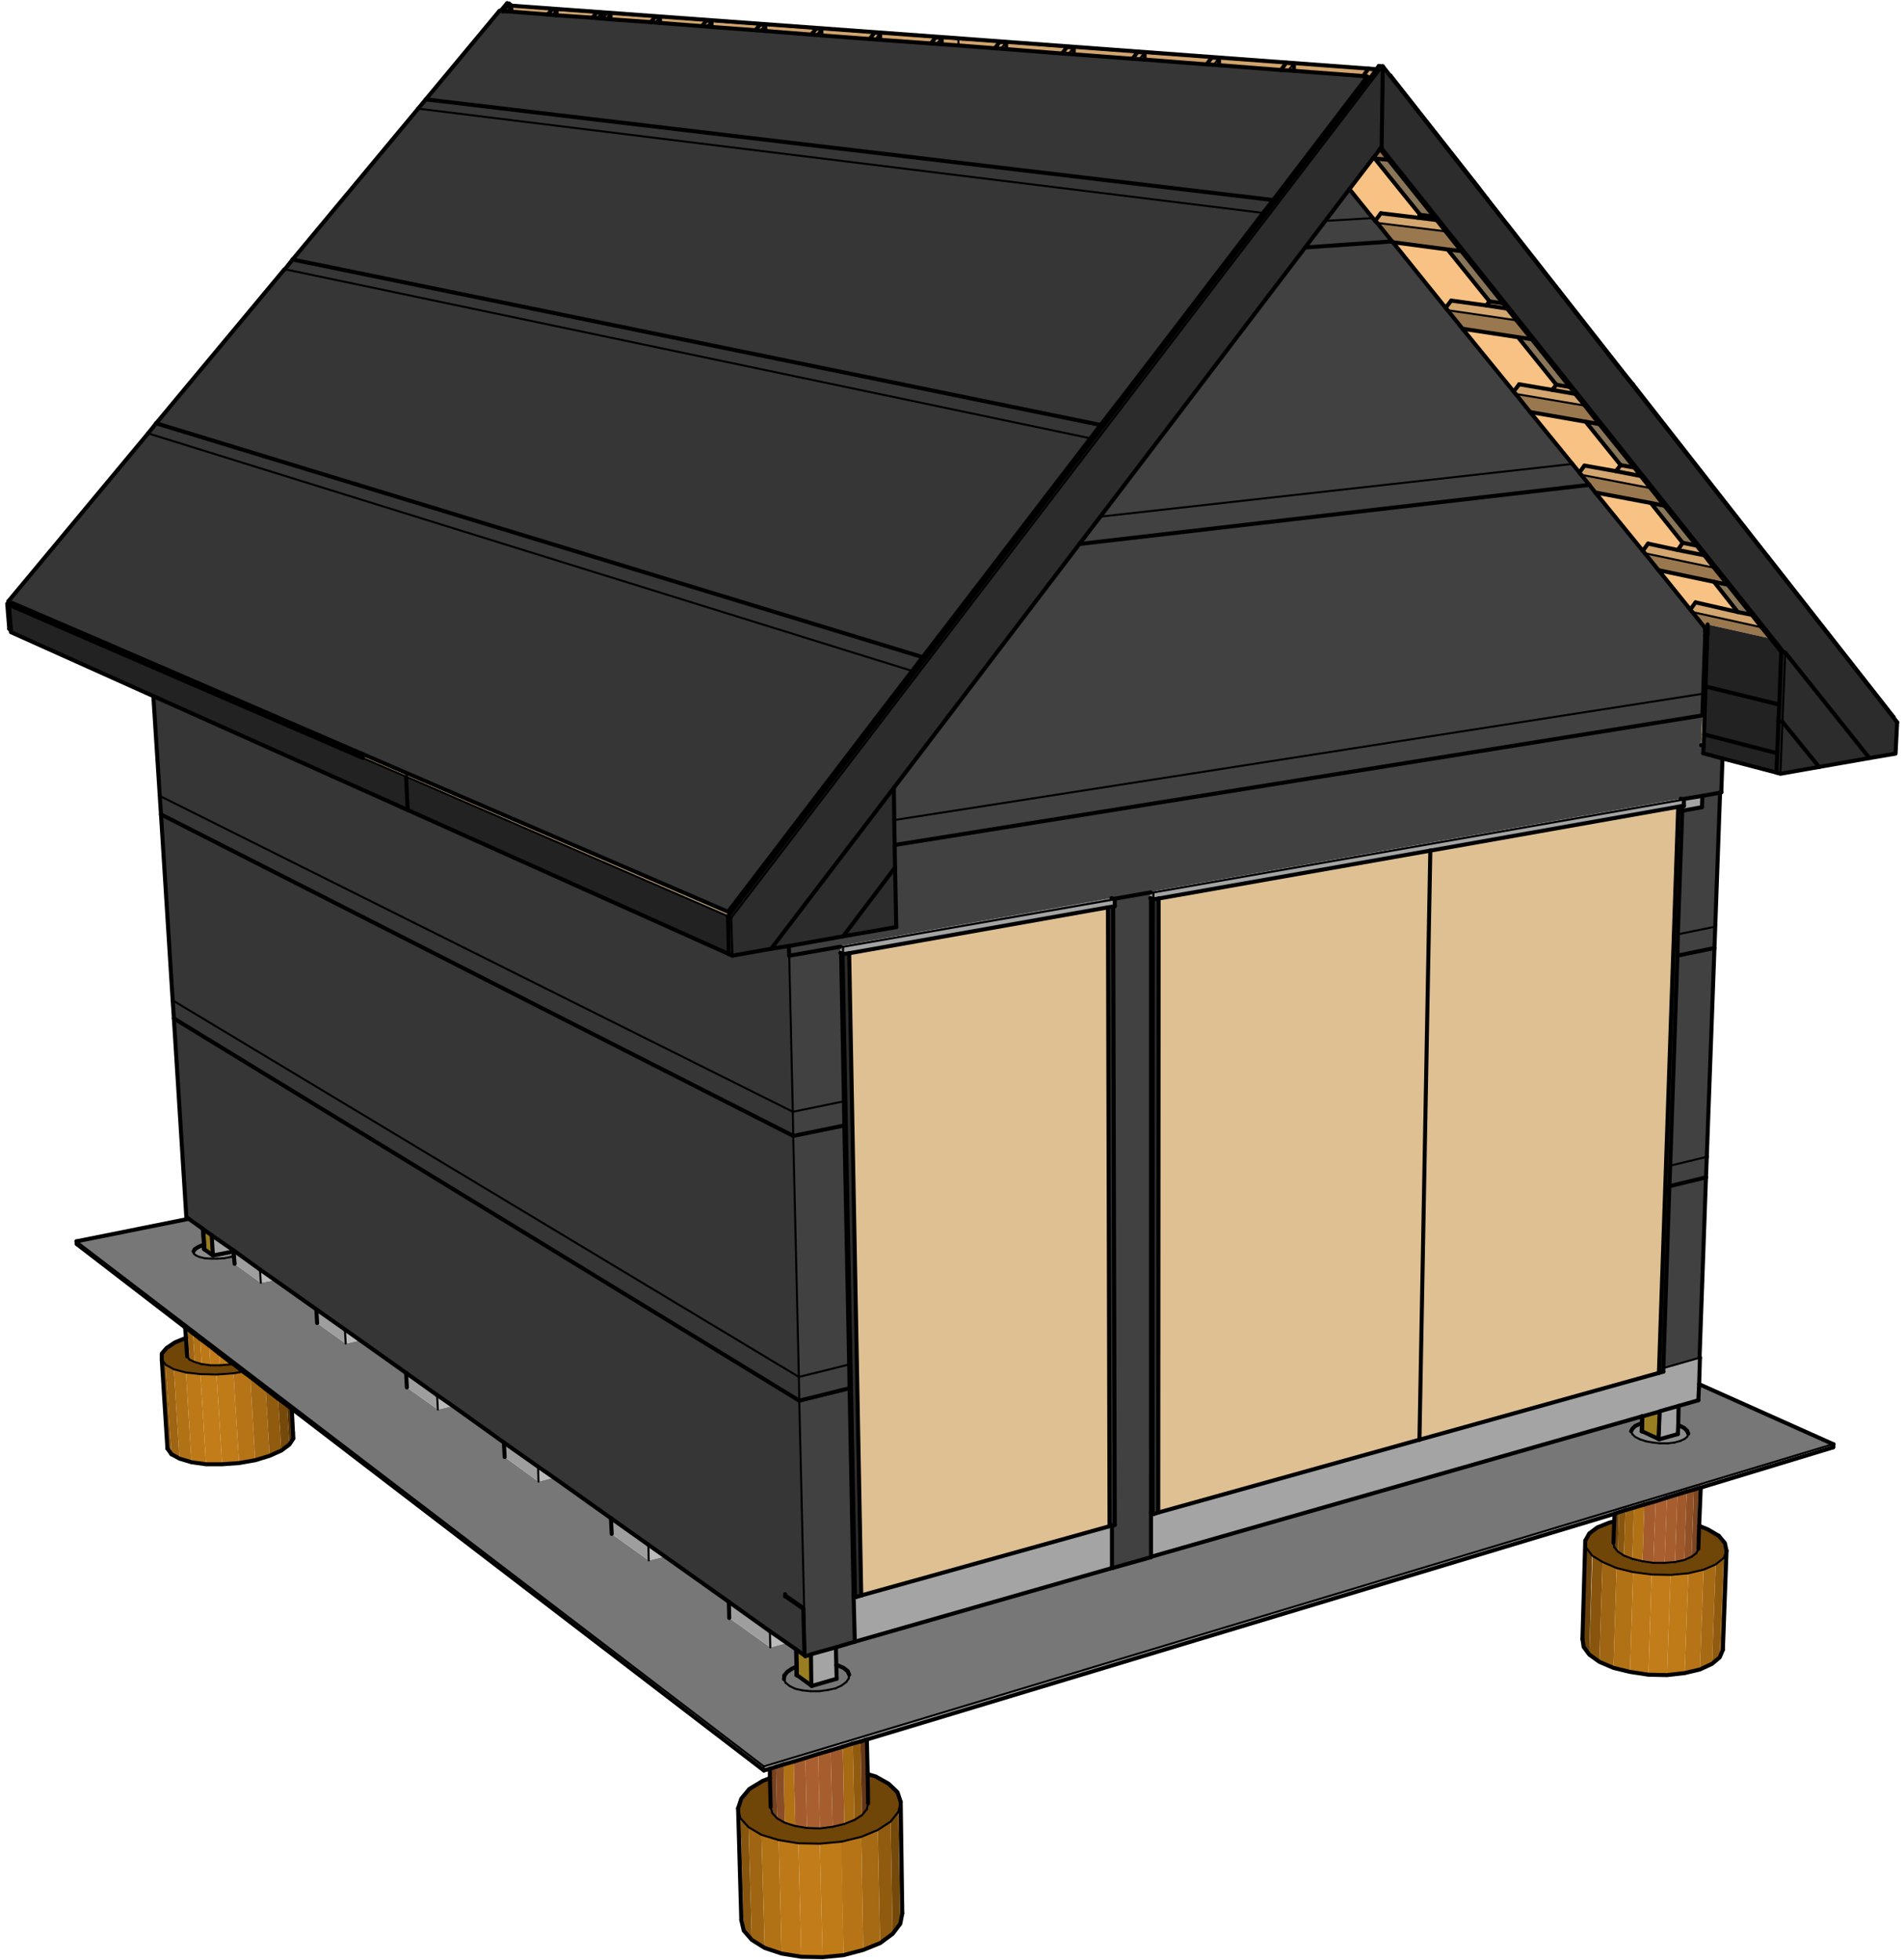 <?xml version="1.0" encoding="utf-8"?>
<!-- Generator: Adobe Illustrator 20.1.0, SVG Export Plug-In . SVG Version: 6.00 Build 0)  -->
<svg version="1.1" id="Layer_29" xmlns="http://www.w3.org/2000/svg" xmlns:xlink="http://www.w3.org/1999/xlink" x="0px" y="0px"
	 viewBox="0 0 473.1 487.1" style="enable-background:new 0 0 473.1 487.1;" xml:space="preserve">
<style type="text/css">
	.st0{fill:#D1A46E;}
	.st1{fill:#F7C283;}
	.st2{fill:#D4A670;}
	.st3{fill:#9F7C52;}
	.st4{fill:#2C2C2C;}
	.st5{fill:#DFC093;}
	.st6{fill:#242424;}
	.st7{fill:#222222;}
	.st8{fill:#363636;}
	.st9{fill:#BDA27C;}
	.st10{fill:#414141;}
	.st11{fill:#8A8A8B;}
	.st12{fill:#997D21;}
	.st13{fill:#777777;}
	.st14{fill:#A4A4A5;}
	.st15{fill:#8C8D8D;}
	.st16{fill:#BBBBBC;}
	.st17{fill:#9E9E9E;}
	.st18{fill:#686868;}
	.st19{fill:#99774F;}
	.st20{fill:#897659;}
	.st21{fill:#543404;}
	.st22{fill:#6A4109;}
	.st23{fill:#87550D;}
	.st24{fill:#9F6512;}
	.st25{fill:#B17115;}
	.st26{fill:#BD7918;}
	.st27{fill:#C27C19;}
	.st28{fill:#BF7B18;}
	.st29{fill:#B67416;}
	.st30{fill:#A66A14;}
	.st31{fill:#915B0F;}
	.st32{fill:#75490A;}
	.st33{fill:#6F4508;}
	.st34{fill:#7D4621;}
	.st35{fill:#9F592B;}
	.st36{fill:#A75E2E;}
	.st37{fill:#A45C2E;}
	.st38{fill:#915127;}
	.st39{fill:#653718;}
	.st40{fill:#A95F2F;}
	.st41{fill:#8A4D25;}
	.st42{fill:#75411E;}
	.st43{fill:#5B3115;}
	.st44{fill:#49260E;}
	.st45{fill:#171717;}
	.st46{fill:none;stroke:#000000;stroke-width:0.5;stroke-linecap:round;stroke-linejoin:round;stroke-miterlimit:10;}
	.st47{fill:none;stroke:#000000;stroke-linecap:round;stroke-linejoin:round;stroke-miterlimit:10;}
</style>
<g>
	<g>
		<g>
			<polygon class="st0" points="302.9,16.2 302.9,14.4 319.6,15.6 318.3,17.4 			"/>
			<polygon class="st1" points="302.9,14.4 302.9,16.2 301.6,16.1 			"/>
			<polygon class="st2" points="302.9,14.4 301.6,16.1 299.8,16 301.1,14.3 			"/>
			<polygon class="st3" points="302.9,14.4 301.1,14.3 284.4,13.1 282.7,12.9 266.8,11.8 265.1,11.7 250,10.5 248.4,10.4 238.1,9.7 
				239.3,9.6 342.1,17.1 342,17.3 321.5,15.8 319.6,15.6 			"/>
			<polygon class="st2" points="282.7,12.9 284.4,13.1 283.1,14.7 281.4,14.6 			"/>
			<polygon class="st2" points="319.6,15.6 321.5,15.8 320.1,17.5 318.3,17.4 			"/>
			<polygon class="st2" points="265.1,11.7 266.8,11.8 265.5,13.4 263.9,13.3 			"/>
			<polygon class="st2" points="248.4,10.4 250,10.5 248.7,12.1 247.2,12 			"/>
			<polygon class="st3" points="239.3,9.6 238.1,9.7 234,9.4 232.5,9.3 218.7,8.3 217.3,8.1 204.1,7.2 202.8,7.1 190.1,6.2 
				188.9,6.1 176.8,5.2 175.6,5.1 164,4.2 162.8,4.2 151.7,3.3 150.6,3.3 149.5,3.2 148.3,3.1 138.3,2.4 137.2,2.3 127,1.5 126,1.5 
				126.5,1.4 127.1,1.4 			"/>
			<polygon class="st4" points="126.5,1.4 127.1,1.4 126.5,0.9 			"/>
			<polygon class="st4" points="126,1.5 126.5,1.4 126.5,0.9 			"/>
			<polygon class="st2" points="232.5,9.3 234,9.4 232.7,10.9 231.3,10.8 			"/>
			<polygon class="st2" points="217.3,8.1 218.7,8.2 217.5,9.8 216.1,9.7 			"/>
			<polygon class="st2" points="202.8,7.1 204.1,7.2 202.9,8.7 201.6,8.6 			"/>
			<polygon class="st2" points="188.9,6.1 190.1,6.2 189,7.6 187.7,7.5 			"/>
			<polygon class="st2" points="148.3,3.1 149.5,3.2 148.3,4.5 147.2,4.4 			"/>
			<polygon class="st2" points="175.6,5.1 176.8,5.2 175.6,6.6 174.4,6.5 			"/>
			<polygon class="st2" points="162.8,4.2 164,4.2 162.8,5.6 161.7,5.5 			"/>
			<polygon class="st2" points="150.6,3.3 151.7,3.3 150.6,4.7 149.5,4.6 149.5,4.6 			"/>
			<polygon class="st2" points="137.2,2.3 138.3,2.4 137.2,3.7 136.1,3.6 			"/>
			<polygon class="st0" points="137.2,2.3 136.1,3.6 127.1,2.9 127,1.5 			"/>
			<polygon class="st1" points="127,1.5 127.1,2.9 126,2.8 			"/>
			<polygon class="st1" points="137.2,3.7 138.3,2.4 138.3,3.8 			"/>
			<polygon class="st0" points="138.3,3.8 138.3,2.4 148.3,3.1 147.2,4.4 			"/>
			<polygon class="st1" points="148.3,4.5 149.5,3.2 149.5,4.6 149.5,4.6 			"/>
			<polygon class="st0" points="149.5,4.6 149.5,3.2 150.6,3.3 			"/>
			<polygon class="st2" points="127,1.5 126,2.8 124.9,2.8 126,1.5 			"/>
			<polygon class="st0" points="301.1,14.3 299.8,16 284.4,14.8 284.4,13.1 			"/>
			<polygon class="st1" points="284.4,13.1 284.4,14.8 283.1,14.7 			"/>
			<polygon class="st1" points="320.1,17.5 321.5,15.8 321.5,17.6 			"/>
			<polygon class="st0" points="321.5,17.6 321.5,15.8 342,17.3 342,17.3 340,17.1 338.7,18.9 			"/>
			<polygon class="st2" points="340,17.1 342,17.3 340.2,19.7 339.7,19.1 339.7,19 338.7,18.9 			"/>
			<polygon class="st0" points="282.7,12.9 281.4,14.6 266.8,13.5 266.8,11.8 			"/>
			<polygon class="st1" points="266.8,11.8 266.8,13.5 265.5,13.4 			"/>
			<polygon class="st0" points="265.1,11.7 263.9,13.3 250,12.2 250,10.5 			"/>
			<polygon class="st1" points="250,10.5 250,12.2 248.7,12.1 			"/>
			<polygon class="st0" points="248.4,10.4 247.2,12 238.2,11.3 238.1,9.7 			"/>
			<polygon class="st0" points="238.1,9.7 238.2,11.3 234,11 234,9.4 			"/>
			<polygon class="st1" points="234,9.4 234,11 232.7,10.9 			"/>
			<polygon class="st0" points="232.5,9.3 231.3,10.8 218.7,9.9 218.7,8.2 			"/>
			<polygon class="st1" points="218.7,8.2 218.7,9.9 217.5,9.8 			"/>
			<polygon class="st0" points="217.3,8.1 216.1,9.7 204.1,8.8 204.1,7.2 			"/>
			<polygon class="st1" points="204.1,7.2 204.1,8.8 202.9,8.7 			"/>
			<polygon class="st0" points="202.8,7.1 201.6,8.6 190.2,7.7 190.1,6.2 			"/>
			<polygon class="st1" points="190.1,6.2 190.2,7.7 189,7.6 			"/>
			<polygon class="st0" points="188.9,6.1 187.7,7.5 176.8,6.7 176.8,5.2 			"/>
			<polygon class="st1" points="176.8,5.2 176.8,6.7 175.6,6.6 			"/>
			<polygon class="st0" points="175.6,5.1 174.4,6.5 164,5.7 164,4.2 			"/>
			<polygon class="st1" points="164,4.2 164,5.7 162.8,5.6 			"/>
			<polygon class="st0" points="162.8,4.2 161.7,5.5 151.7,4.8 151.7,3.3 			"/>
			<polygon class="st1" points="151.7,3.3 151.7,4.8 150.6,4.7 			"/>
			<polygon class="st5" points="339.7,19.1 340.2,19.7 280.4,97.7 280,97.2 313.8,53 316.3,49.8 			"/>
			<polygon class="st5" points="280,97.2 280.4,97.7 218,179.3 217.4,178.8 226.6,166.8 229.2,163.4 270.9,109 273.4,105.7 			"/>
			<polygon class="st6" points="218,179.3 280.4,97.7 340.2,19.7 342,17.3 342,17.3 342.1,17.1 342.6,16.4 343.6,16.5 181.7,228.1 
				180.9,227.7 180.9,227.7 180.9,227.7 			"/>
			<polygon class="st7" points="180.9,227.7 180.9,227.7 181.1,237.1 101.3,201.3 100.9,193 100.9,193 			"/>
			<polygon class="st8" points="101.3,201.3 181.1,237.1 182,237.5 191.6,235.8 196,235.1 196.1,237.5 197,276.3 39.7,197.8 
				38.1,173 			"/>
			<polygon class="st8" points="39.7,197.8 197,276.3 197.1,282.3 40,202.4 			"/>
			<polygon class="st7" points="100.9,193 101.3,201.3 38.1,173 2.7,157.1 2.7,156.5 2.2,150.3 2.2,150.3 22.7,159.2 22.7,159.2 
				90.2,188.4 90.2,188.4 			"/>
			<polygon class="st9" points="2.2,150.3 2.2,150.3 2.2,150.3 2.2,149.7 2.2,149.5 22.7,158.3 22.7,159.2 			"/>
			<polygon class="st9" points="22.7,159.2 22.7,159.2 22.7,158.3 90.1,187.4 90.2,188.4 			"/>
			<polygon class="st6" points="90.1,187.4 22.7,158.3 2.2,149.5 2.1,149.4 180.8,226.5 180.9,226.6 			"/>
			<polygon class="st6" points="1.8,150.1 2.2,150.3 2.2,150.3 2.2,149.7 			"/>
			<polygon class="st5" points="217.4,178.8 218,179.3 180.9,227.7 180.9,226.6 			"/>
			<polygon class="st10" points="217.4,178.8 180.9,226.6 180.8,226.5 226.5,166.7 226.6,166.8 			"/>
			<polygon class="st10" points="226.6,166.8 226.5,166.7 229.2,163.3 229.2,163.4 			"/>
			<polygon class="st9" points="180.9,226.6 180.9,227.7 100.9,193 100.9,193 90.2,188.4 90.1,187.4 			"/>
			<polygon class="st8" points="40,202.4 197.1,282.3 198.5,342.2 42.9,248.6 			"/>
			<polygon class="st8" points="42.9,248.6 198.5,342.2 198.6,348.1 43.2,253.1 			"/>
			<polygon class="st8" points="43.2,253.1 198.6,348.1 200.1,411.6 200,411.5 199.7,399.4 195.1,396.2 195.1,396.7 199.6,399.8 
				199.9,411.4 197.9,410 197.8,409.9 195.5,408.3 191.3,405.4 181.1,398.1 165.2,386.8 161.1,383.9 151.8,377.3 137.6,367.2 
				133.7,364.5 125.2,358.5 112.5,349.4 108.6,346.7 100.9,341.2 89.5,333.1 85.7,330.4 78.6,325.4 68.3,318.1 64.6,315.5 
				58.1,310.8 52.6,307 52.6,307 50.5,305.5 50.4,305.4 46.9,302.9 46.3,302.5 			"/>
			<polygon class="st11" points="199.7,399.4 200,411.5 199.9,411.4 199.6,399.8 195.1,396.7 195.1,396.2 			"/>
			<polygon class="st12" points="199.9,411.4 200,411.5 200.1,411.6 201.5,411.2 201.6,418.9 198,416.3 197.9,410 			"/>
			<polygon class="st13" points="198,416.3 201.6,418.9 201.7,419 207.9,417.2 207.8,413.8 208.2,413.9 209.6,414.5 210.6,415.3 
				211,416.2 210.9,417.1 210.3,418 209.1,418.9 207.6,419.6 205.7,420 203.6,420.3 201.4,420.3 199.4,420.1 197.6,419.7 196.2,419 
				195.2,418.2 194.8,417.3 194.9,416.4 195.6,415.5 196.8,414.7 197.9,414.2 197.9,416.3 			"/>
			<polygon class="st14" points="207.9,417.2 201.7,419 201.6,411.1 207.7,409.4 207.8,413.8 			"/>
			<polygon class="st11" points="197.9,414.2 197.9,416.3 198,416.3 197.9,410 197.8,409.9 			"/>
			<polygon class="st11" points="201.5,411.2 201.6,418.9 201.7,419 201.6,411.1 			"/>
			<polygon class="st13" points="194.8,417.3 195.2,418.2 196.2,419 197.6,419.7 199.4,420.1 201.4,420.3 203.6,420.3 205.7,420 
				207.6,419.6 209.1,418.9 210.3,418 210.9,417.1 211,416.2 210.6,415.3 209.6,414.5 208.2,413.9 207.8,413.8 207.7,409.4 
				212.4,408 212.4,408 276.3,389.7 276.4,389.7 286,387 286,386.9 408,352 408,353.8 407.4,353.9 406.3,354.4 405.6,355.1 
				405.3,355.7 405.6,356.4 406.3,357.1 407.5,357.7 409,358.2 410.7,358.5 412.5,358.7 414.4,358.7 416.1,358.5 417.5,358.1 
				418.6,357.6 419.3,357 419.5,356.3 419.2,355.6 418.5,354.9 417.3,354.3 417,354.2 417.1,349.4 422,348 422.2,344 455.6,358.9 
				189.8,439 19,308.5 46.9,302.9 50.4,305.4 50.7,309.4 50.2,309.5 49.1,310 48.4,310.5 48.1,311 48.2,311.6 48.7,312 49.6,312.4 
				50.9,312.7 52.4,312.8 54,312.8 55.7,312.7 57.3,312.4 58.1,312.1 58.3,314.1 64.8,318.8 68.3,318.1 78.6,325.4 78.8,328.8 
				85.9,333.9 89.5,333.1 100.9,341.2 101.1,344.8 108.8,350.3 112.5,349.4 125.2,358.5 125.4,362.1 133.8,368.2 137.6,367.2 
				151.8,377.3 152,381.2 161.2,387.8 165.2,386.8 181.1,398.1 181.2,402.1 191.4,409.4 195.5,408.3 197.8,409.9 197.9,414.2 
				196.8,414.7 195.6,415.5 194.9,416.4 			"/>
			<polygon class="st15" points="406.3,357.1 405.6,356.4 405.3,355.7 405.6,355.1 406.3,354.4 407.4,353.9 408,353.8 407.9,355.7 
				408,355.7 412.1,357.6 412.3,357.7 416.9,356.4 417,354.2 417.3,354.3 418.5,354.9 419.2,355.6 419.5,356.3 419.3,357 
				418.6,357.6 417.5,358.1 416.1,358.5 414.4,358.7 412.5,358.7 410.7,358.5 409,358.2 407.5,357.7 			"/>
			<polygon class="st14" points="416.9,356.4 412.3,357.7 412.5,350.7 417.1,349.4 417,354.2 			"/>
			<polygon class="st11" points="408,352 408,353.8 407.9,355.7 408,355.7 408.1,352 			"/>
			<polygon class="st11" points="412.4,350.8 412.1,357.6 412.3,357.7 412.5,350.7 			"/>
			<polygon class="st12" points="412.1,357.6 408,355.7 408.1,352 412.4,350.8 			"/>
			<polygon class="st15" points="48.2,311.6 48.1,311 48.4,310.5 49.1,310 50.2,309.5 50.7,309.4 50.7,310.4 50.8,310.5 52.9,312 
				53,312 58.1,311 58.1,312.1 57.3,312.4 55.7,312.7 54,312.8 52.4,312.8 50.9,312.7 49.6,312.4 48.7,312 			"/>
			<polygon class="st14" points="58.1,311 53,312 52.7,307 58.1,310.8 			"/>
			<polygon class="st11" points="50.7,309.4 50.7,310.4 50.8,310.5 50.5,305.5 50.4,305.4 			"/>
			<polygon class="st11" points="52.9,312 53,312 52.6,307 52.6,307 			"/>
			<polygon class="st12" points="52.9,312 50.8,310.5 50.5,305.5 52.6,307 			"/>
			<polygon class="st16" points="165.2,386.8 161.2,387.8 161.1,383.9 			"/>
			<polygon class="st17" points="161.2,387.8 152,381.2 151.8,377.3 161.1,383.9 			"/>
			<polygon class="st16" points="195.5,408.3 191.4,409.4 191.3,405.4 			"/>
			<polygon class="st17" points="191.4,409.4 181.2,402.1 181.1,398.1 191.3,405.4 			"/>
			<polygon class="st16" points="137.6,367.2 133.8,368.2 133.7,364.5 			"/>
			<polygon class="st17" points="133.8,368.2 125.4,362.1 125.2,358.5 133.7,364.5 			"/>
			<polygon class="st16" points="112.5,349.4 108.8,350.3 108.6,346.7 			"/>
			<polygon class="st17" points="108.8,350.3 101.1,344.8 100.9,341.2 108.6,346.7 			"/>
			<polygon class="st16" points="89.5,333.1 85.9,333.9 85.7,330.4 			"/>
			<polygon class="st17" points="85.9,333.9 78.8,328.8 78.6,325.4 85.7,330.4 			"/>
			<polygon class="st16" points="68.3,318.1 64.8,318.8 64.6,315.5 			"/>
			<polygon class="st17" points="64.8,318.8 58.3,314.1 58.1,312.1 58.1,311 58.1,310.8 64.6,315.5 			"/>
			<polygon class="st14" points="276.3,389.7 212.4,408 212.1,396.5 212.7,396.9 214.1,396.5 275.7,379.3 276.3,379.2 			"/>
			<polygon class="st8" points="276.3,379.2 276.3,389.7 276.4,389.7 276.3,379.1 			"/>
			<polygon class="st7" points="212.7,396.9 212.1,396.5 211.1,345 211,339.1 209.8,279.7 209.7,273.7 209,236.9 209.5,237.2 
				209.6,237.1 			"/>
			<polygon class="st4" points="212.7,396.9 209.6,237.1 211,236.9 214.1,396.5 			"/>
			<polygon class="st5" points="214.1,396.5 211,236.9 275.3,225.5 275.7,379.3 			"/>
			<polygon class="st4" points="275.7,379.3 275.3,225.5 276.6,225.3 277,379 276.3,379.1 276.3,379.2 			"/>
			<polygon class="st10" points="277,379 276.6,225.3 277,225.2 277,223.5 276.7,223.4 285.8,221.8 285.8,223.2 286,223.3 
				286,375.9 286,386.9 286,387 276.4,389.7 276.3,379.1 			"/>
			<polygon class="st11" points="285.9,221.8 285.8,221.8 285.8,223.2 286,223.3 286.6,223.5 286.6,221.8 285.9,221.6 			"/>
			<polygon class="st10" points="285.9,221.6 285.9,221.8 285.8,221.8 276.7,223.4 276.2,223.2 208.8,235.1 208.8,235.3 
				208.7,235.3 196.2,237.5 196.1,235.1 209.5,232.7 222.7,230.4 222.4,215.6 222.3,210 423,177.8 422.7,185.2 423.3,185.4 
				423.2,187.2 428,188.4 427.7,196.9 427.4,197 423,197.8 418.1,198.6 417.6,198.5 			"/>
			<polygon class="st18" points="285.9,221.6 417.6,198.5 418.1,198.6 418.4,198.7 286.6,221.8 			"/>
			<polygon class="st18" points="208.8,235.1 276.2,223.2 276.7,223.4 277,223.5 209.5,235.3 			"/>
			<polygon class="st11" points="208.8,235.3 208.7,235.3 208.8,236.8 209,236.9 209.5,237.2 209.5,235.3 208.8,235.1 			"/>
			<polygon class="st10" points="208.7,235.3 208.8,236.8 209,236.9 209.7,273.7 197,276.3 196.1,237.5 196.2,237.5 			"/>
			<polygon class="st0" points="423.3,185.4 422.7,185.2 423,177.8 423.2,172.4 423.6,161 424.1,161.1 423.8,170.6 423.4,182.5 			
				"/>
			<polygon class="st0" points="423.6,161 424.1,161.1 424.2,158.3 423.7,158.2 			"/>
			<polygon class="st10" points="423.7,158.2 423.6,161 423.2,172.4 222.2,203.8 222.1,195.8 268.2,135.2 394.9,120.5 396.4,122.4 
				408.2,136.9 408.7,137.5 412.1,141.7 420,151.5 420.5,152.1 423.7,156.1 423.7,156.1 423.7,156.8 423.7,157.9 			"/>
			<polygon class="st19" points="412.1,141.7 408.7,137.5 425.9,141.1 429.3,145.3 425.9,144.6 			"/>
			<polygon class="st19" points="423.7,156.1 420.5,152.1 437.7,155.9 440,158.7 424.3,155.2 424.3,156.2 			"/>
			<polygon class="st7" points="424.3,155.2 440,158.7 442.6,162 442.1,175.1 423.8,170.6 424.1,161.1 424.2,158.3 424.2,157.8 
				424.3,157.5 424.3,156.2 			"/>
			<polygon class="st10" points="222.2,203.8 423.2,172.4 423,177.8 222.3,210 			"/>
			<polygon class="st3" points="423.7,157.9 423.7,158.2 424.2,158.3 424.2,157.8 			"/>
			<polygon class="st1" points="423.7,157.9 424.2,157.8 424.3,157.5 423.7,156.8 			"/>
			<polygon class="st1" points="423.7,156.8 424.3,157.5 424.3,156.2 423.7,156.1 			"/>
			<polygon class="st2" points="425.9,141.1 408.7,137.5 408.2,136.9 409.5,135.1 416.9,136.7 423.5,138 			"/>
			<polygon class="st1" points="409.5,135.1 408.2,136.9 396.4,122.4 410.2,125 418.1,134.9 416.9,136.7 			"/>
			<polygon class="st2" points="437.7,155.9 420.5,152.1 420,151.5 421.3,149.7 431.8,152.1 435.3,152.8 			"/>
			<polygon class="st1" points="421.3,149.7 420,151.5 412.1,141.7 425.9,144.6 431.8,152.1 			"/>
			<polygon class="st20" points="431.8,152.1 425.9,144.6 429.3,145.3 435.3,152.8 			"/>
			<polygon class="st20" points="418.1,134.9 410.2,125 413.6,125.7 421.6,135.6 			"/>
			<polygon class="st2" points="418.1,134.9 421.6,135.6 423.5,138 416.9,136.7 			"/>
			<polygon class="st16" points="189.8,439 455.5,358.9 455.5,359.7 422.6,369.7 422.1,369.8 420.9,370.2 419.1,370.7 416.8,371.4 
				414.2,372.2 411.4,373.1 408.6,373.9 406,374.7 403.9,375.3 402.3,375.8 401.4,376.1 401.2,376.2 215.4,432.3 215,432.4 
				213.8,432.8 211.9,433.3 209.4,434.1 206.4,435 203.3,435.9 200.1,436.9 197.2,437.8 194.7,438.5 192.8,439.1 191.6,439.5 
				191.3,439.6 189.8,440 			"/>
			<polygon class="st21" points="393.2,407.3 393.5,409.3 394.2,384.7 393.9,382.9 			"/>
			<polygon class="st22" points="394.9,411.2 393.5,409.3 394.2,384.7 395.6,386.6 			"/>
			<polygon class="st23" points="397.4,413 394.9,411.2 395.7,386.6 398.2,388.2 			"/>
			<polygon class="st24" points="400.9,414.5 397.4,413 398.2,388.2 401.7,389.7 			"/>
			<polygon class="st25" points="405,415.5 400.9,414.5 401.7,389.7 405.8,390.7 			"/>
			<polygon class="st26" points="409.6,416.2 405,415.5 405.8,390.7 410.4,391.3 			"/>
			<polygon class="st27" points="414.2,416.3 409.6,416.2 410.4,391.3 415.1,391.4 			"/>
			<polygon class="st28" points="418.6,415.8 414.2,416.3 415.1,391.4 419.5,391 			"/>
			<polygon class="st29" points="422.4,414.9 418.6,415.8 419.5,391 423.3,390.1 			"/>
			<polygon class="st30" points="425.4,413.5 422.4,414.9 423.3,390.1 426.3,388.8 			"/>
			<polygon class="st31" points="427.3,411.9 425.4,413.5 426.3,388.8 428.3,387.2 			"/>
			<polygon class="st32" points="428.1,410 427.3,411.9 428.3,387.2 429,385.4 			"/>
			<polygon class="st33" points="424.4,380.1 427.1,381.7 428.6,383.5 429,385.4 428.3,387.2 426.3,388.8 423.3,390.1 419.5,391 
				415.1,391.4 410.4,391.3 405.8,390.7 401.7,389.7 398.2,388.2 395.6,386.6 394.2,384.7 393.9,382.9 394.9,381.1 396.9,379.6 
				399.9,378.4 401.1,378.1 400.9,383.4 401.1,384.5 402,385.6 403.5,386.6 405.6,387.4 408.1,388 410.8,388.4 413.6,388.4 
				416.2,388.2 418.5,387.7 420.3,386.9 421.5,386 422,384.9 422.2,379.2 			"/>
			<polygon class="st34" points="421.5,386 420.3,386.9 420.9,370.2 422.1,369.8 			"/>
			<polygon class="st35" points="418.5,387.7 416.2,388.2 416.8,371.4 419.1,370.7 			"/>
			<polygon class="st36" points="416.2,388.2 413.6,388.4 414.2,372.2 416.8,371.4 			"/>
			<polygon class="st37" points="410.8,388.4 408.1,388 408.6,373.9 411.4,373.1 			"/>
			<polygon class="st38" points="420.3,386.9 418.5,387.7 419.1,370.7 420.9,370.2 			"/>
			<polygon class="st23" points="403.5,386.6 402,385.6 402.3,375.8 403.9,375.3 			"/>
			<polygon class="st39" points="422,384.9 421.5,386 422.1,369.8 422.6,369.7 422.2,379.2 			"/>
			<polygon class="st21" points="401.2,376.2 401.1,378.1 400.9,383.4 401.1,384.5 401.4,376.1 			"/>
			<polygon class="st25" points="408.1,388 405.6,387.4 406,374.7 408.6,373.9 			"/>
			<polygon class="st40" points="413.6,388.4 410.8,388.4 411.4,373.1 414.2,372.2 			"/>
			<polygon class="st24" points="405.6,387.4 403.5,386.6 403.9,375.3 406,374.7 			"/>
			<polygon class="st22" points="402,385.6 401.1,384.5 401.4,376.1 402.3,375.8 			"/>
			<polygon class="st22" points="184.8,479.8 184.2,477.2 183.4,449.4 184,451.9 			"/>
			<polygon class="st23" points="186.8,482.1 184.8,479.8 184,451.9 186,454.1 			"/>
			<polygon class="st24" points="190,484.1 186.8,482.1 186,454.1 189.2,456 			"/>
			<polygon class="st25" points="194.2,485.5 190,484.1 189.2,456 193.5,457.3 			"/>
			<polygon class="st26" points="199.1,486.3 194.2,485.5 193.5,457.3 198.4,458.1 			"/>
			<polygon class="st27" points="204.4,486.4 199.1,486.3 198.4,458.1 203.7,458.2 			"/>
			<polygon class="st28" points="209.6,485.9 204.4,486.4 203.7,458.2 209.1,457.7 			"/>
			<polygon class="st29" points="214.5,484.6 209.6,485.9 209,457.7 214,456.5 			"/>
			<polygon class="st30" points="218.7,482.9 214.5,484.6 214,456.5 218.1,454.8 			"/>
			<polygon class="st31" points="221.8,480.6 218.7,482.9 218.1,454.8 221.3,452.7 			"/>
			<polygon class="st32" points="223.7,478.1 221.8,480.6 221.3,452.7 223.2,450.3 			"/>
			<polygon class="st21" points="224.2,475.5 223.7,478.1 223.2,450.3 223.8,447.8 			"/>
			<polygon class="st33" points="198.4,458.1 193.5,457.3 189.2,456 186,454.1 184,451.9 183.4,449.4 184.2,447 186.2,444.6 
				189.5,442.6 191.3,441.9 191.5,449.1 191.9,450.6 193.1,451.9 195,453 197.6,453.8 200.5,454.3 203.7,454.4 206.9,454 
				209.8,453.3 212.3,452.3 214.2,451.1 215.4,449.6 215.7,448.2 215.6,440.9 217.6,441.5 220.8,443.3 223,445.4 223.8,447.8 
				223.2,450.3 221.3,452.7 218.1,454.8 214,456.5 209,457.7 203.7,458.2 			"/>
			<polygon class="st40" points="203.7,454.4 200.5,454.3 200.1,436.9 203.3,435.9 			"/>
			<polygon class="st36" points="206.9,454 203.7,454.4 203.3,435.9 206.4,435 			"/>
			<polygon class="st37" points="200.5,454.3 197.6,453.8 197.2,437.8 200.1,436.9 			"/>
			<polygon class="st35" points="209.8,453.3 206.9,454 206.4,435 209.4,434.1 			"/>
			<polygon class="st25" points="197.6,453.8 195,453 194.7,438.5 197.2,437.8 			"/>
			<polygon class="st30" points="212.3,452.3 209.8,453.3 209.4,434.1 211.9,433.3 			"/>
			<polygon class="st41" points="195,453 193.1,451.9 192.8,439.1 194.7,438.5 			"/>
			<polygon class="st31" points="214.2,451.1 212.3,452.3 211.9,433.3 213.8,432.8 			"/>
			<polygon class="st42" points="193.1,451.9 191.9,450.6 191.6,439.5 192.8,439.1 			"/>
			<polygon class="st39" points="215.4,449.6 214.2,451.1 213.8,432.8 215,432.4 			"/>
			<polygon class="st43" points="191.3,439.6 191.3,441.9 191.5,449.1 191.9,450.6 191.6,439.5 			"/>
			<polygon class="st44" points="215,432.4 215.4,449.6 215.7,448.2 215.6,440.9 215.4,432.3 			"/>
			<polygon class="st24" points="44.6,362.5 42.6,361.4 41.2,339.2 43.2,340.3 			"/>
			<polygon class="st25" points="47.6,363.4 44.6,362.5 43.2,340.3 46.2,341.1 			"/>
			<polygon class="st26" points="51.2,363.9 47.6,363.4 46.2,341.1 49.8,341.5 			"/>
			<polygon class="st27" points="55.2,363.9 51.2,363.9 49.8,341.5 53.8,341.6 			"/>
			<polygon class="st28" points="59.4,363.6 55.2,363.9 53.8,341.6 58,341.3 			"/>
			<polygon class="st29" points="63.4,362.9 59.4,363.6 58,341.3 60.4,340.9 62.2,342.2 			"/>
			<polygon class="st30" points="67,361.8 63.4,362.9 62.2,342.2 66,345.2 			"/>
			<polygon class="st31" points="69.9,360.5 67,361.8 66,345.2 69.1,347.5 			"/>
			<polygon class="st32" points="71.9,359 69.9,360.5 69.1,347.6 71.3,349.2 			"/>
			<polygon class="st21" points="72.9,357.5 71.9,359 71.3,349.2 72.5,350.1 			"/>
			<polygon class="st22" points="72.9,357.5 72.8,356 72.5,350.1 72.5,350.1 			"/>
			<polygon class="st23" points="42.6,361.4 41.6,360 40.2,337.9 41.2,339.2 			"/>
			<polygon class="st33" points="43.2,340.3 41.2,339.2 40.2,337.9 40.2,336.4 41.4,335 43.5,333.6 46.2,332.5 46.5,337.1 
				47.1,337.9 48.4,338.5 50.1,339 52.3,339.3 54.7,339.3 57.2,339.1 58,339 60.4,340.9 58,341.3 53.8,341.6 49.8,341.5 46.2,341.1 
							"/>
			<polygon class="st24" points="48.4,338.5 47.1,337.9 46.6,330.3 47.9,331.3 			"/>
			<polygon class="st25" points="50.1,339 48.4,338.5 47.9,331.3 49.7,332.7 			"/>
			<polygon class="st27" points="54.7,339.3 52.3,339.3 52,334.4 54.5,336.4 			"/>
			<polygon class="st42" points="47.1,337.9 46.5,337.1 46.2,332.5 46,329.9 46.6,330.3 			"/>
			<polygon class="st26" points="52.3,339.3 50.1,339 49.7,332.7 52,334.4 			"/>
			<polygon class="st28" points="57.2,339.1 54.7,339.3 54.5,336.4 57.1,338.4 			"/>
			<polygon class="st29" points="57.2,339.1 58,339 57.1,338.4 			"/>
			<polygon class="st18" points="422.3,337.4 422.4,337.4 413.3,340 413.3,339.9 			"/>
			<polygon class="st10" points="422.3,337.4 413.3,339.9 414.8,294.8 423.9,292.6 			"/>
			<polygon class="st14" points="413.3,340 422.4,337.4 422.2,344 422,348 417.1,349.4 412.5,350.7 412.4,350.8 408.1,352 408,352 
				286,386.9 286,375.9 286.6,376.3 287.8,375.9 352.7,357.8 412.2,341.2 413.3,340.9 			"/>
			<polygon class="st7" points="286,375.9 286.6,376.3 286.7,223.5 286.6,223.5 286,223.3 			"/>
			<polygon class="st4" points="286.6,376.3 286.7,223.5 287.9,223.3 287.8,375.9 			"/>
			<polygon class="st5" points="287.8,375.9 287.9,223.3 355.4,211.4 352.7,357.8 			"/>
			<polygon class="st4" points="413.3,340.9 412.2,341.2 417,200.5 418,200.3 418,201.5 416.9,232.2 416.8,237.5 415,289.7 
				414.8,294.8 413.3,339.9 413.3,340 			"/>
			<polygon class="st5" points="417,200.5 412.2,341.2 352.7,357.8 355.4,211.4 			"/>
			<polygon class="st17" points="189.8,439 189.8,440 72.5,350.1 72.5,350.1 71.3,349.2 69.1,347.5 66,345.2 62.2,342.2 60.4,340.9 
				58,339 57.1,338.4 54.5,336.4 52,334.4 49.7,332.7 47.9,331.3 46.6,330.3 46,329.9 19.1,309.2 19,308.5 			"/>
			<polygon class="st10" points="423.9,292.6 414.8,294.8 415,289.7 424.1,287.5 			"/>
			<polygon class="st10" points="424.1,287.5 415,289.7 416.8,237.5 426,235.6 			"/>
			<polygon class="st10" points="426,235.6 416.8,237.5 416.9,232.2 426.2,230.3 			"/>
			<polygon class="st10" points="426.2,230.3 416.9,232.2 418,201.5 422.9,200.6 423,197.8 427.4,197 			"/>
			<polygon class="st8" points="196,235.1 196.1,237.5 196.2,237.5 196.1,235.1 			"/>
			<polygon class="st14" points="209.5,235.3 277,223.5 277,225.2 276.6,225.3 275.3,225.5 211,236.9 209.6,237.1 209.5,237.2 			
				"/>
			<polygon class="st14" points="286.6,221.8 418.4,198.7 418.4,200.3 418,200.3 417,200.5 355.4,211.4 287.9,223.3 286.7,223.5 
				286.6,223.5 			"/>
			<polygon class="st14" points="418.4,200.3 418.4,198.7 418.1,198.6 423,197.8 422.9,200.6 418,201.5 418,200.3 			"/>
			<polygon class="st10" points="229.2,163.4 229.2,163.3 270.8,108.9 270.9,109 			"/>
			<polygon class="st8" points="180.8,226.5 2.1,149.4 36.8,107.7 226.5,166.7 			"/>
			<polygon class="st8" points="226.5,166.7 36.8,107.7 38.8,105.2 229.2,163.3 			"/>
			<polygon class="st8" points="229.2,163.3 38.8,105.2 70.7,66.9 270.8,108.9 			"/>
			<polygon class="st10" points="339.7,19 339.7,19.1 316.3,49.8 316.2,49.7 			"/>
			<polygon class="st10" points="270.9,109 270.8,108.9 273.4,105.6 273.4,105.7 			"/>
			<polygon class="st10" points="273.4,105.7 273.4,105.6 313.7,52.9 313.8,53 280,97.2 			"/>
			<polygon class="st10" points="313.8,53 313.7,52.9 316.2,49.7 316.3,49.8 			"/>
			<polygon class="st8" points="270.8,108.9 70.7,66.9 72.7,64.5 273.4,105.6 			"/>
			<polygon class="st8" points="273.4,105.6 72.7,64.5 103.9,27 313.7,52.9 			"/>
			<polygon class="st8" points="313.7,52.9 103.9,27 105.8,24.7 316.2,49.7 			"/>
			<polygon class="st8" points="316.2,49.7 105.8,24.7 124.1,2.7 124.4,2.7 124.9,2.8 126,2.8 127.1,2.9 136.1,3.6 137.2,3.7 
				138.3,3.8 147.2,4.4 148.3,4.5 149.5,4.6 150.6,4.7 151.7,4.8 161.7,5.5 162.8,5.6 164,5.7 174.4,6.5 175.6,6.6 176.8,6.7 
				187.7,7.5 189,7.6 190.2,7.7 201.6,8.6 202.9,8.7 204.1,8.8 216.1,9.7 217.5,9.8 218.7,9.9 231.3,10.8 232.7,10.9 234,11 
				238.2,11.3 247.2,12 248.7,12.1 250,12.2 263.9,13.3 265.5,13.4 266.8,13.5 281.4,14.6 283.1,14.7 284.4,14.8 299.8,16 
				301.6,16.1 302.9,16.2 318.3,17.4 320.1,17.5 321.5,17.6 338.7,18.9 339.7,19 			"/>
			<polygon class="st8" points="345.5,18.9 345.5,18.8 345.4,18.8 			"/>
			<polygon class="st10" points="345.5,18.9 345.5,18.8 367.3,46.5 367.2,46.6 			"/>
			<polygon class="st10" points="367.2,46.6 367.3,46.5 369.5,49.4 369.5,49.5 			"/>
			<polygon class="st10" points="369.5,49.5 369.5,49.4 403.7,93 403.6,93.1 			"/>
			<polygon class="st10" points="403.6,93.1 403.7,93 405.8,95.6 405.7,95.7 			"/>
			<polygon class="st10" points="405.7,95.7 405.8,95.6 437.4,136 437.4,136.1 			"/>
			<polygon class="st10" points="470.5,178.2 470.4,178.2 439.3,138.5 439.3,138.4 			"/>
			<polygon class="st10" points="439.3,138.4 439.3,138.5 437.4,136.1 437.4,136 			"/>
			<polygon class="st10" points="394.9,120.5 268.2,135.2 273.4,128.4 390.7,115.3 392.4,117.5 392.9,118 			"/>
			<polygon class="st19" points="394.9,120.5 392.9,118 410.1,121.3 413.6,125.7 410.2,125 396.4,122.4 			"/>
			<polygon class="st10" points="390.7,115.3 273.4,128.4 324.3,61.5 345.9,60 346.1,60.2 359.2,76.5 359.7,77.1 363.4,81.7 
				376.1,97.3 376.6,97.9 380.2,102.4 			"/>
			<polygon class="st19" points="363.4,81.7 359.7,77.1 376.8,79.6 380.6,84.3 377.2,83.8 			"/>
			<polygon class="st19" points="380.2,102.4 376.6,97.9 393.8,100.8 397.4,105.4 394,104.8 			"/>
			<polygon class="st2" points="376.8,79.6 359.7,77.1 359.2,76.5 360.6,74.7 369.3,75.9 374.5,76.7 			"/>
			<polygon class="st1" points="360.6,74.7 359.2,76.5 346.1,60.2 359.7,62 370.1,74.9 369.3,75.9 			"/>
			<polygon class="st2" points="393.8,100.8 376.6,97.9 376.1,97.3 377.5,95.5 385.7,96.9 391.4,97.9 			"/>
			<polygon class="st1" points="377.5,95.5 376.1,97.3 363.4,81.7 377.2,83.8 386.7,95.6 385.7,96.9 			"/>
			<polygon class="st2" points="385.7,96.9 386.7,95.6 390.1,96.2 391.4,97.9 			"/>
			<polygon class="st20" points="390.1,96.2 386.7,95.6 377.2,83.8 380.6,84.3 			"/>
			<polygon class="st2" points="410.1,121.3 392.9,118 392.5,117.5 393.7,115.7 401.5,117.1 407.7,118.3 			"/>
			<polygon class="st1" points="393.7,115.7 392.5,117.5 390.7,115.3 380.2,102.4 394,104.8 402.7,115.6 401.5,117.1 			"/>
			<polygon class="st20" points="402.7,115.6 394,104.8 397.4,105.4 406.1,116.2 			"/>
			<polygon class="st2" points="402.7,115.6 406.1,116.2 407.7,118.3 401.5,117.1 			"/>
			<polygon class="st2" points="369.3,75.9 370.1,74.9 373.5,75.4 374.5,76.7 			"/>
			<polygon class="st20" points="373.5,75.4 370.1,74.9 359.7,62 363.1,62.4 			"/>
			<polygon class="st10" points="345.9,60 324.3,61.5 329.3,54.9 341.1,54.2 341.7,54.9 342.2,55.4 			"/>
			<polygon class="st19" points="345.9,60 342.2,55.4 359.2,57.5 363.1,62.4 359.7,62 346.1,60.2 			"/>
			<polygon class="st10" points="341.1,54.2 329.3,54.9 335.3,47 			"/>
			<polygon class="st2" points="359.2,57.5 342.2,55.4 341.7,54.9 343.1,53 352.3,54.1 357,54.7 			"/>
			<polygon class="st1" points="343.1,53 341.7,54.9 341.1,54.2 335.3,47 341.2,39.3 341.6,39.4 352.9,53.4 352.3,54.1 			"/>
			<polygon class="st2" points="352.3,54.1 352.9,53.4 356.3,53.8 357,54.7 			"/>
			<polygon class="st20" points="356.3,53.8 352.9,53.4 341.6,39.4 345,39.7 			"/>
			<polygon class="st6" points="126,0.8 126.5,0.9 126,1.5 124.9,2.8 124.4,2.7 			"/>
			<polygon class="st7" points="2.3,156.3 2.7,156.5 2.2,150.3 1.8,150.1 			"/>
			<polygon class="st4" points="181.7,228.1 343.6,16.5 343.3,36.5 342.9,37 342.7,37.3 341.2,39.3 335.3,47 329.3,54.9 324.3,61.5 
				273.4,128.4 268.2,135.2 222.1,195.8 191.6,235.8 182,237.5 			"/>
			<polygon class="st4" points="343.3,36.5 343.6,16.5 345.4,18.8 345.5,18.9 367.2,46.6 369.5,49.5 403.6,93.1 405.7,95.7 
				437.4,136.1 439.3,138.5 470.4,178.2 471.4,179.5 471,187.3 464.5,188.4 443.6,162.2 			"/>
			<polygon class="st7" points="181.7,228.1 182,237.5 181.1,237.1 180.9,227.7 			"/>
			<polygon class="st4" points="452,190.6 442.4,192.3 442.9,179.4 			"/>
			<polygon class="st7" points="442.9,179.4 442.4,192.3 441.4,192 441.6,187.2 441.9,179.2 			"/>
			<polygon class="st7" points="442.9,179.4 441.9,179.2 442.1,175.1 442.6,162 443.6,162.2 			"/>
			<polygon class="st45" points="443.6,162.2 442.6,162 440,158.7 437.7,155.9 435.3,152.8 429.3,145.3 425.9,141.1 423.5,138 
				421.6,135.6 413.6,125.7 410.1,121.3 407.7,118.3 406.1,116.2 397.4,105.4 393.8,100.8 391.4,97.9 390.1,96.2 380.6,84.3 
				376.8,79.6 374.5,76.7 373.5,75.4 363.1,62.4 359.2,57.5 357,54.7 356.3,53.8 345,39.7 343,37.1 342.9,37 343.3,36.5 			"/>
			<polygon class="st1" points="342.7,37.3 343,37.3 343,37.1 342.9,37 			"/>
			<polygon class="st19" points="343,37.3 343,37.1 345,39.7 341.6,39.4 341.2,39.3 342.7,37.3 			"/>
			<polygon class="st4" points="442.9,179.4 443.6,162.2 464.5,188.4 452,190.6 			"/>
			<polygon class="st7" points="423.8,170.6 442.1,175.1 441.9,179.2 441.6,187.2 423.4,182.5 			"/>
			<polygon class="st7" points="423.4,182.5 441.6,187.2 441.4,192 428,188.4 423.2,187.2 423.3,185.4 			"/>
			<polygon class="st4" points="222.4,215.6 222.7,230.4 209.5,232.7 			"/>
			<polygon class="st10" points="209.7,273.7 209.8,279.8 197.1,282.3 197,276.3 			"/>
			<polygon class="st10" points="211.1,345 212.1,396.5 212.4,408 212.4,408 207.7,409.4 201.6,411.1 201.5,411.2 200.1,411.6 
				198.6,348.1 			"/>
			<polygon class="st10" points="211,339.1 211.1,345 198.6,348.1 198.5,342.2 			"/>
			<polygon class="st4" points="222.1,195.8 222.2,203.8 222.3,210 222.4,215.6 209.5,232.7 196.1,235.1 196,235.1 191.6,235.8 			
				"/>
			<polygon class="st10" points="209.8,279.7 211,339.1 198.5,342.2 197.1,282.3 			"/>
			<line class="st46" x1="195.2" y1="418.2" x2="194.8" y2="417.3"/>
			<line class="st46" x1="195.2" y1="418.2" x2="196.2" y2="419"/>
			<line class="st46" x1="210.9" y1="417.1" x2="211" y2="416.2"/>
			<line class="st46" x1="210.3" y1="418" x2="210.9" y2="417.1"/>
			<line class="st46" x1="209.1" y1="418.9" x2="210.3" y2="418"/>
			<line class="st46" x1="207.6" y1="419.6" x2="209.1" y2="418.9"/>
			<line class="st46" x1="205.7" y1="420" x2="207.6" y2="419.6"/>
			<line class="st46" x1="203.6" y1="420.3" x2="205.7" y2="420"/>
			<line class="st46" x1="201.4" y1="420.3" x2="203.6" y2="420.3"/>
			<line class="st46" x1="199.4" y1="420.1" x2="201.4" y2="420.3"/>
			<line class="st46" x1="197.6" y1="419.7" x2="199.4" y2="420.1"/>
			<line class="st46" x1="196.2" y1="419" x2="197.6" y2="419.7"/>
			<polyline class="st46" points="405.6,356.4 406.3,357.1 407.5,357.7 			"/>
			<line class="st46" x1="419.3" y1="357" x2="419.5" y2="356.3"/>
			<line class="st46" x1="418.6" y1="357.6" x2="419.3" y2="357"/>
			<line class="st46" x1="417.5" y1="358.1" x2="418.6" y2="357.6"/>
			<line class="st46" x1="416.1" y1="358.5" x2="417.5" y2="358.1"/>
			<line class="st46" x1="414.4" y1="358.7" x2="416.1" y2="358.5"/>
			<line class="st46" x1="412.5" y1="358.7" x2="414.4" y2="358.7"/>
			<line class="st46" x1="410.7" y1="358.5" x2="412.5" y2="358.7"/>
			<line class="st46" x1="409" y1="358.2" x2="410.7" y2="358.5"/>
			<line class="st46" x1="407.5" y1="357.7" x2="409" y2="358.2"/>
			<line class="st46" x1="405.6" y1="356.4" x2="405.3" y2="355.7"/>
			<line class="st46" x1="48.2" y1="311.6" x2="48.1" y2="311"/>
			<line class="st46" x1="48.2" y1="311.6" x2="48.7" y2="312"/>
			<line class="st46" x1="57.3" y1="312.4" x2="58.1" y2="312.1"/>
			<line class="st46" x1="55.7" y1="312.7" x2="57.3" y2="312.4"/>
			<line class="st46" x1="54" y1="312.8" x2="55.7" y2="312.7"/>
			<line class="st46" x1="52.4" y1="312.8" x2="54" y2="312.8"/>
			<line class="st46" x1="50.9" y1="312.7" x2="52.4" y2="312.8"/>
			<line class="st46" x1="49.6" y1="312.4" x2="50.9" y2="312.7"/>
			<line class="st46" x1="48.7" y1="312" x2="49.6" y2="312.4"/>
			<line class="st46" x1="420.3" y1="386.9" x2="421.5" y2="386"/>
			<line class="st46" x1="416.2" y1="388.2" x2="418.5" y2="387.7"/>
			<line class="st46" x1="413.6" y1="388.4" x2="416.2" y2="388.2"/>
			<line class="st46" x1="408.1" y1="388" x2="410.8" y2="388.4"/>
			<line class="st46" x1="418.5" y1="387.7" x2="420.3" y2="386.9"/>
			<line class="st46" x1="402" y1="385.6" x2="403.5" y2="386.6"/>
			<line class="st46" x1="421.5" y1="386" x2="422" y2="384.9"/>
			<line class="st46" x1="401.1" y1="384.5" x2="400.9" y2="383.4"/>
			<line class="st46" x1="405.6" y1="387.4" x2="408.1" y2="388"/>
			<line class="st46" x1="410.8" y1="388.4" x2="413.6" y2="388.4"/>
			<line class="st46" x1="403.5" y1="386.6" x2="405.6" y2="387.4"/>
			<line class="st46" x1="402" y1="385.6" x2="401.1" y2="384.5"/>
			<polyline class="st46" points="200.5,454.3 203.7,454.4 206.9,454 			"/>
			<line class="st46" x1="197.6" y1="453.8" x2="200.5" y2="454.3"/>
			<line class="st46" x1="206.9" y1="454" x2="209.8" y2="453.3"/>
			<line class="st46" x1="195" y1="453" x2="197.6" y2="453.8"/>
			<line class="st46" x1="209.8" y1="453.3" x2="212.3" y2="452.3"/>
			<line class="st46" x1="193.1" y1="451.9" x2="195" y2="453"/>
			<line class="st46" x1="212.3" y1="452.3" x2="214.2" y2="451.1"/>
			<line class="st46" x1="193.1" y1="451.9" x2="191.9" y2="450.6"/>
			<line class="st46" x1="214.2" y1="451.1" x2="215.4" y2="449.6"/>
			<line class="st46" x1="191.9" y1="450.6" x2="191.5" y2="449.1"/>
			<line class="st46" x1="215.4" y1="449.6" x2="215.7" y2="448.2"/>
			<polyline class="st46" points="47.1,337.9 48.4,338.5 50.1,339 			"/>
			<line class="st46" x1="52.3" y1="339.3" x2="54.7" y2="339.3"/>
			<line class="st46" x1="47.1" y1="337.9" x2="46.5" y2="337.1"/>
			<line class="st46" x1="50.1" y1="339" x2="52.3" y2="339.3"/>
			<polyline class="st46" points="54.7,339.3 57.2,339.1 58,339 			"/>
			<line class="st46" x1="200" y1="411.5" x2="199.7" y2="399.4"/>
			<line class="st46" x1="195.1" y1="396.2" x2="199.7" y2="399.4"/>
			<line class="st46" x1="22.7" y1="159.2" x2="90.2" y2="188.4"/>
			<line class="st46" x1="39.7" y1="197.8" x2="197" y2="276.3"/>
			<line class="st46" x1="222.2" y1="203.8" x2="423.2" y2="172.4"/>
			<polyline class="st46" points="36.8,107.7 226.5,166.7 226.6,166.8 			"/>
			<line class="st46" x1="313.8" y1="53" x2="313.7" y2="52.9"/>
			<line class="st46" x1="103.9" y1="27" x2="313.7" y2="52.9"/>
			<line class="st46" x1="403.6" y1="93.1" x2="403.7" y2="93"/>
			<line class="st46" x1="273.4" y1="128.4" x2="390.7" y2="115.3"/>
			<line class="st46" x1="329.3" y1="54.9" x2="341.1" y2="54.2"/>
			<line class="st46" x1="238.1" y1="9.7" x2="239.3" y2="9.6"/>
			<line class="st46" x1="238.1" y1="9.7" x2="238.2" y2="11.3"/>
			<line class="st46" x1="423.7" y1="158.2" x2="424.2" y2="158.3"/>
			<line class="st46" x1="286.7" y1="223.5" x2="286.6" y2="376.3"/>
			<line class="st46" x1="209.6" y1="237.1" x2="212.7" y2="396.9"/>
			<line class="st46" x1="201.7" y1="419" x2="201.6" y2="411.1"/>
			<line class="st46" x1="412.3" y1="357.7" x2="412.5" y2="350.7"/>
			<line class="st46" x1="53" y1="312" x2="52.6" y2="307"/>
			<line class="st46" x1="359.2" y1="57.5" x2="342.2" y2="55.4"/>
			<line class="st46" x1="376.8" y1="79.6" x2="359.7" y2="77.1"/>
			<line class="st46" x1="393.8" y1="100.8" x2="376.6" y2="97.9"/>
			<line class="st46" x1="425.9" y1="141.1" x2="408.7" y2="137.5"/>
			<line class="st46" x1="410.1" y1="121.3" x2="392.9" y2="118"/>
			<line class="st46" x1="437.7" y1="155.9" x2="420.5" y2="152.1"/>
			<line class="st46" x1="161.2" y1="387.8" x2="161.1" y2="383.9"/>
			<line class="st46" x1="191.4" y1="409.4" x2="191.3" y2="405.4"/>
			<line class="st46" x1="133.8" y1="368.2" x2="133.7" y2="364.5"/>
			<line class="st46" x1="108.8" y1="350.3" x2="108.6" y2="346.7"/>
			<line class="st46" x1="85.9" y1="333.9" x2="85.7" y2="330.4"/>
			<line class="st46" x1="64.8" y1="318.8" x2="64.6" y2="315.5"/>
			<polyline class="st46" points="393.9,382.9 394.2,384.7 395.6,386.6 398.2,388.2 401.7,389.7 405.8,390.7 410.4,391.3 
				415.1,391.4 419.5,391 423.3,390.1 426.3,388.8 428.3,387.2 429,385.4 			"/>
			<polyline class="st46" points="193.5,457.3 198.4,458.1 203.7,458.2 209.1,457.7 214,456.5 218.1,454.8 221.3,452.7 223.2,450.3 
				223.8,447.8 			"/>
			<polyline class="st46" points="183.4,449.4 184,451.9 186,454.1 189.2,456 193.5,457.3 			"/>
			<polyline class="st46" points="41.2,339.2 43.2,340.3 46.2,341.1 49.8,341.5 53.8,341.6 58,341.3 60.4,340.9 			"/>
			<line class="st46" x1="40.2" y1="337.9" x2="41.2" y2="339.2"/>
			<line class="st46" x1="138.3" y1="2.4" x2="137.2" y2="3.7"/>
			<line class="st46" x1="149.5" y1="3.2" x2="148.3" y2="4.5"/>
			<line class="st46" x1="127" y1="1.5" x2="126" y2="2.8"/>
			<line class="st46" x1="302.9" y1="14.4" x2="301.6" y2="16.1"/>
			<line class="st46" x1="321.5" y1="15.8" x2="320.1" y2="17.5"/>
			<line class="st46" x1="284.4" y1="13.1" x2="283.1" y2="14.7"/>
			<line class="st46" x1="266.8" y1="11.8" x2="265.5" y2="13.4"/>
			<line class="st46" x1="250" y1="10.5" x2="248.7" y2="12.1"/>
			<line class="st46" x1="234" y1="9.4" x2="232.7" y2="10.9"/>
			<line class="st46" x1="218.7" y1="8.2" x2="217.5" y2="9.8"/>
			<line class="st46" x1="204.1" y1="7.2" x2="202.9" y2="8.7"/>
			<line class="st46" x1="190.1" y1="6.2" x2="189" y2="7.6"/>
			<line class="st46" x1="176.8" y1="5.2" x2="175.6" y2="6.6"/>
			<line class="st46" x1="164" y1="4.2" x2="162.8" y2="5.6"/>
			<line class="st46" x1="151.7" y1="3.3" x2="150.6" y2="4.7"/>
			<line class="st46" x1="422.4" y1="337.4" x2="413.3" y2="340"/>
			<line class="st46" x1="455.5" y1="358.9" x2="189.8" y2="439"/>
			<polyline class="st46" points="189.8,440 189.8,439 19,308.5 			"/>
			<line class="st46" x1="416.9" y1="232.2" x2="426.2" y2="230.3"/>
			<line class="st46" x1="415" y1="289.7" x2="424.1" y2="287.5"/>
			<line class="st46" x1="198.5" y1="342.2" x2="42.9" y2="248.6"/>
			<line class="st46" x1="196.2" y1="237.5" x2="196.1" y2="235.1"/>
			<line class="st46" x1="276.3" y1="379.1" x2="276.4" y2="389.7"/>
			<polyline class="st46" points="277,223.5 209.5,235.3 209.5,237.2 			"/>
			<polyline class="st46" points="418.4,198.7 286.6,221.8 286.6,223.5 			"/>
			<line class="st46" x1="285.9" y1="221.6" x2="286.6" y2="221.8"/>
			<line class="st46" x1="208.8" y1="235.1" x2="209.5" y2="235.3"/>
			<line class="st46" x1="180.9" y1="226.6" x2="180.8" y2="226.5"/>
			<line class="st46" x1="2.1" y1="149.4" x2="180.8" y2="226.5"/>
			<line class="st46" x1="270.9" y1="109" x2="270.8" y2="108.9"/>
			<line class="st46" x1="70.7" y1="66.9" x2="270.8" y2="108.9"/>
			<line class="st46" x1="345.5" y1="18.9" x2="345.5" y2="18.8"/>
			<line class="st46" x1="367.2" y1="46.6" x2="367.3" y2="46.5"/>
			<line class="st46" x1="437.4" y1="136.1" x2="437.4" y2="136"/>
			<line class="st46" x1="1.8" y1="150.1" x2="2.2" y2="150.3"/>
			<line class="st46" x1="181.7" y1="228.1" x2="343.6" y2="16.5"/>
			<line class="st46" x1="181.7" y1="228.1" x2="182" y2="237.5"/>
			<line class="st46" x1="181.7" y1="228.1" x2="180.9" y2="227.7"/>
			<line class="st46" x1="442.9" y1="179.4" x2="442.4" y2="192.3"/>
			<line class="st46" x1="443.6" y1="162.2" x2="442.9" y2="179.4"/>
			<polyline class="st46" points="90.2,188.4 100.9,193 100.9,193 			"/>
			<line class="st46" x1="238.1" y1="9.7" x2="234" y2="9.4"/>
			<line class="st46" x1="180.9" y1="227.7" x2="100.9" y2="193"/>
			<line class="st46" x1="198.5" y1="342.2" x2="198.6" y2="348.1"/>
			<line class="st46" x1="198.6" y1="348.1" x2="200.1" y2="411.6"/>
			<line class="st46" x1="197" y1="276.3" x2="197.1" y2="282.3"/>
			<line class="st46" x1="226.5" y1="166.7" x2="229.2" y2="163.3"/>
			<line class="st46" x1="180.8" y1="226.5" x2="226.5" y2="166.7"/>
			<polyline class="st46" points="313.7,52.9 316.2,49.7 339.7,19 			"/>
			<line class="st46" x1="270.8" y1="108.9" x2="273.4" y2="105.6"/>
			<line class="st46" x1="126" y1="1.5" x2="126.5" y2="0.9"/>
			<line class="st46" x1="301.1" y1="14.3" x2="284.4" y2="13.1"/>
			<line class="st46" x1="197.1" y1="282.3" x2="198.5" y2="342.2"/>
			<line class="st46" x1="196.1" y1="237.5" x2="197" y2="276.3"/>
			<line class="st46" x1="229.2" y1="163.3" x2="270.8" y2="108.9"/>
			<line class="st46" x1="273.4" y1="105.6" x2="313.7" y2="52.9"/>
			<line class="st46" x1="343.3" y1="36.5" x2="443.6" y2="162.2"/>
			<line class="st46" x1="342" y1="17.3" x2="321.5" y2="15.8"/>
			<line class="st46" x1="232.5" y1="9.3" x2="218.7" y2="8.2"/>
			<line class="st46" x1="319.6" y1="15.6" x2="302.9" y2="14.4"/>
			<line class="st46" x1="282.7" y1="12.9" x2="266.8" y2="11.8"/>
			<line class="st46" x1="217.3" y1="8.1" x2="204.1" y2="7.2"/>
			<line class="st46" x1="265.1" y1="11.7" x2="250" y2="10.5"/>
			<line class="st46" x1="248.4" y1="10.4" x2="238.1" y2="9.7"/>
			<line class="st46" x1="202.8" y1="7.1" x2="190.1" y2="6.2"/>
			<line class="st46" x1="188.9" y1="6.1" x2="176.8" y2="5.2"/>
			<line class="st46" x1="137.2" y1="2.3" x2="127" y2="1.5"/>
			<line class="st46" x1="175.6" y1="5.1" x2="164" y2="4.2"/>
			<line class="st46" x1="162.8" y1="4.2" x2="151.7" y2="3.3"/>
			<line class="st46" x1="148.3" y1="3.1" x2="138.3" y2="2.4"/>
			<line class="st46" x1="150.6" y1="3.3" x2="149.5" y2="3.2"/>
			<line class="st46" x1="209.7" y1="273.7" x2="197" y2="276.3"/>
			<line class="st46" x1="198.5" y1="342.2" x2="211" y2="339.1"/>
			<line class="st47" x1="302.9" y1="16.2" x2="302.9" y2="14.4"/>
			<line class="st47" x1="301.1" y1="14.3" x2="302.9" y2="14.4"/>
			<line class="st47" x1="340" y1="17.1" x2="342" y2="17.3"/>
			<line class="st47" x1="321.5" y1="17.6" x2="321.5" y2="15.8"/>
			<line class="st47" x1="284.4" y1="14.8" x2="284.4" y2="13.1"/>
			<line class="st47" x1="282.7" y1="12.9" x2="284.4" y2="13.1"/>
			<line class="st47" x1="319.6" y1="15.6" x2="321.5" y2="15.8"/>
			<line class="st47" x1="266.8" y1="13.5" x2="266.8" y2="11.8"/>
			<line class="st47" x1="265.1" y1="11.7" x2="266.8" y2="11.8"/>
			<line class="st47" x1="250" y1="12.2" x2="250" y2="10.5"/>
			<line class="st47" x1="248.4" y1="10.4" x2="250" y2="10.5"/>
			<line class="st47" x1="126.5" y1="1.4" x2="127.1" y2="1.4"/>
			<line class="st47" x1="126" y1="1.5" x2="126.5" y2="1.4"/>
			<line class="st47" x1="343" y1="37.1" x2="342.9" y2="37"/>
			<line class="st47" x1="234" y1="11" x2="234" y2="9.4"/>
			<line class="st47" x1="232.5" y1="9.3" x2="234" y2="9.4"/>
			<line class="st47" x1="218.7" y1="9.9" x2="218.7" y2="8.2"/>
			<line class="st47" x1="217.3" y1="8.1" x2="218.7" y2="8.2"/>
			<line class="st47" x1="204.1" y1="8.8" x2="204.1" y2="7.2"/>
			<line class="st47" x1="202.8" y1="7.1" x2="204.1" y2="7.2"/>
			<line class="st47" x1="190.2" y1="7.7" x2="190.1" y2="6.2"/>
			<line class="st47" x1="188.9" y1="6.1" x2="190.1" y2="6.2"/>
			<line class="st47" x1="138.3" y1="3.8" x2="138.3" y2="2.4"/>
			<line class="st47" x1="149.5" y1="4.6" x2="149.5" y2="3.2"/>
			<line class="st47" x1="148.3" y1="3.1" x2="149.5" y2="3.2"/>
			<line class="st47" x1="127.1" y1="2.9" x2="127" y2="1.5"/>
			<line class="st47" x1="176.8" y1="6.7" x2="176.8" y2="5.2"/>
			<line class="st47" x1="175.6" y1="5.1" x2="176.8" y2="5.2"/>
			<line class="st47" x1="164" y1="5.7" x2="164" y2="4.2"/>
			<line class="st47" x1="162.8" y1="4.2" x2="164" y2="4.2"/>
			<line class="st47" x1="151.7" y1="4.8" x2="151.7" y2="3.3"/>
			<line class="st47" x1="150.6" y1="3.3" x2="151.7" y2="3.3"/>
			<line class="st47" x1="137.2" y1="2.3" x2="138.3" y2="2.4"/>
			<line class="st47" x1="423.6" y1="161" x2="423.7" y2="158.2"/>
			<line class="st47" x1="423.7" y1="157.9" x2="424.2" y2="157.8"/>
			<line class="st47" x1="385.7" y1="96.9" x2="386.7" y2="95.6"/>
			<line class="st47" x1="201.7" y1="419" x2="207.9" y2="417.2"/>
			<line class="st47" x1="197.9" y1="416.3" x2="198" y2="416.3"/>
			<line class="st47" x1="201.6" y1="418.9" x2="201.7" y2="419"/>
			<line class="st47" x1="198" y1="416.3" x2="201.6" y2="418.9"/>
			<polyline class="st47" points="194.9,416.4 195.6,415.5 196.8,414.7 197.9,414.2 			"/>
			<polyline class="st47" points="207.8,413.8 208.2,413.9 209.6,414.5 210.6,415.3 			"/>
			<line class="st47" x1="211" y1="416.2" x2="210.6" y2="415.3"/>
			<line class="st47" x1="194.8" y1="417.3" x2="194.9" y2="416.4"/>
			<line class="st47" x1="412.3" y1="357.7" x2="416.9" y2="356.4"/>
			<line class="st47" x1="407.9" y1="355.7" x2="408" y2="355.7"/>
			<line class="st47" x1="412.1" y1="357.6" x2="412.3" y2="357.7"/>
			<line class="st47" x1="408" y1="355.7" x2="412.1" y2="357.6"/>
			<line class="st47" x1="419.5" y1="356.3" x2="419.2" y2="355.6"/>
			<polyline class="st47" points="405.3,355.7 405.6,355.1 406.3,354.4 407.4,353.9 408,353.8 			"/>
			<polyline class="st47" points="417,354.2 417.3,354.3 418.5,354.9 419.2,355.6 			"/>
			<line class="st47" x1="53" y1="312" x2="58.1" y2="311"/>
			<line class="st47" x1="50.7" y1="310.4" x2="50.8" y2="310.5"/>
			<line class="st47" x1="52.9" y1="312" x2="53" y2="312"/>
			<line class="st47" x1="50.8" y1="310.5" x2="52.9" y2="312"/>
			<polyline class="st47" points="48.4,310.5 49.1,310 50.2,309.5 50.7,309.4 			"/>
			<line class="st47" x1="48.1" y1="311" x2="48.4" y2="310.5"/>
			<line class="st47" x1="345.9" y1="60" x2="342.2" y2="55.4"/>
			<line class="st47" x1="341.7" y1="54.9" x2="343.1" y2="53"/>
			<line class="st47" x1="363.4" y1="81.7" x2="359.7" y2="77.1"/>
			<line class="st47" x1="359.2" y1="76.5" x2="360.6" y2="74.7"/>
			<line class="st47" x1="380.2" y1="102.4" x2="376.6" y2="97.9"/>
			<line class="st47" x1="376.1" y1="97.3" x2="377.5" y2="95.5"/>
			<line class="st47" x1="412.1" y1="141.7" x2="408.7" y2="137.5"/>
			<line class="st47" x1="408.2" y1="136.9" x2="409.5" y2="135.1"/>
			<line class="st47" x1="394.9" y1="120.5" x2="392.9" y2="118"/>
			<line class="st47" x1="392.4" y1="117.5" x2="393.7" y2="115.7"/>
			<line class="st47" x1="423.7" y1="156.1" x2="420.5" y2="152.1"/>
			<line class="st47" x1="420" y1="151.5" x2="421.3" y2="149.7"/>
			<line class="st47" x1="431.8" y1="152.1" x2="425.9" y2="144.6"/>
			<line class="st47" x1="218" y1="179.3" x2="280.4" y2="97.7"/>
			<line class="st47" x1="276.3" y1="389.7" x2="276.3" y2="379.2"/>
			<line class="st47" x1="199.9" y1="411.4" x2="200" y2="411.5"/>
			<line class="st47" x1="199.9" y1="411.4" x2="199.6" y2="399.8"/>
			<line class="st47" x1="195.1" y1="396.7" x2="195.1" y2="396.2"/>
			<line class="st47" x1="195.1" y1="396.7" x2="199.6" y2="399.8"/>
			<line class="st47" x1="180.9" y1="227.7" x2="180.9" y2="227.7"/>
			<line class="st47" x1="2.2" y1="150.3" x2="2.2" y2="150.3"/>
			<line class="st47" x1="22.7" y1="159.2" x2="22.7" y2="159.2"/>
			<line class="st47" x1="22.7" y1="158.3" x2="90.1" y2="187.4"/>
			<line class="st47" x1="43.2" y1="253.1" x2="198.6" y2="348.1"/>
			<line class="st47" x1="72.7" y1="64.5" x2="273.4" y2="105.6"/>
			<line class="st47" x1="273.4" y1="105.7" x2="273.4" y2="105.6"/>
			<line class="st47" x1="369.5" y1="49.5" x2="369.5" y2="49.4"/>
			<line class="st47" x1="439.3" y1="138.5" x2="439.3" y2="138.4"/>
			<line class="st47" x1="442.6" y1="162" x2="443.6" y2="162.2"/>
			<polyline class="st47" points="343,37.1 343,37.3 342.7,37.3 			"/>
			<line class="st47" x1="423.6" y1="161" x2="424.1" y2="161.1"/>
			<line class="st47" x1="287.9" y1="223.3" x2="287.8" y2="375.9"/>
			<line class="st47" x1="286.6" y1="376.3" x2="286" y2="375.9"/>
			<line class="st47" x1="287.8" y1="375.9" x2="286.6" y2="376.3"/>
			<line class="st47" x1="417" y1="200.5" x2="412.2" y2="341.2"/>
			<line class="st47" x1="413.3" y1="340.9" x2="412.2" y2="341.2"/>
			<line class="st47" x1="276.6" y1="225.3" x2="277" y2="379"/>
			<line class="st47" x1="275.3" y1="225.5" x2="275.7" y2="379.3"/>
			<line class="st47" x1="211" y1="236.9" x2="214" y2="396.5"/>
			<line class="st47" x1="212.7" y1="396.9" x2="212.1" y2="396.5"/>
			<line class="st47" x1="214.1" y1="396.5" x2="212.7" y2="396.9"/>
			<line class="st47" x1="275.7" y1="379.3" x2="214" y2="396.5"/>
			<line class="st47" x1="352.7" y1="357.8" x2="287.8" y2="375.9"/>
			<line class="st47" x1="355.4" y1="211.4" x2="352.7" y2="357.8"/>
			<line class="st47" x1="412.2" y1="341.2" x2="352.7" y2="357.8"/>
			<line class="st47" x1="370.1" y1="74.9" x2="373.5" y2="75.4"/>
			<line class="st47" x1="352.9" y1="53.4" x2="356.3" y2="53.8"/>
			<line class="st47" x1="402.7" y1="115.6" x2="406.1" y2="116.2"/>
			<line class="st47" x1="418.1" y1="134.9" x2="421.6" y2="135.6"/>
			<line class="st47" x1="386.7" y1="95.6" x2="390.1" y2="96.2"/>
			<line class="st47" x1="198" y1="416.3" x2="197.9" y2="410"/>
			<line class="st47" x1="201.6" y1="418.9" x2="201.5" y2="411.2"/>
			<line class="st47" x1="408" y1="355.7" x2="408.1" y2="352"/>
			<line class="st47" x1="412.1" y1="357.6" x2="412.4" y2="350.8"/>
			<line class="st47" x1="50.8" y1="310.5" x2="50.5" y2="305.5"/>
			<line class="st47" x1="52.9" y1="312" x2="52.6" y2="307"/>
			<line class="st47" x1="423.7" y1="156.8" x2="424.3" y2="157.5"/>
			<line class="st47" x1="424.3" y1="156.2" x2="423.7" y2="156.1"/>
			<line class="st47" x1="152" y1="381.2" x2="151.8" y2="377.3"/>
			<line class="st47" x1="181.2" y1="402.1" x2="181.1" y2="398.1"/>
			<line class="st47" x1="125.4" y1="362.1" x2="125.2" y2="358.5"/>
			<line class="st47" x1="101.1" y1="344.8" x2="100.9" y2="341.2"/>
			<line class="st47" x1="78.8" y1="328.8" x2="78.6" y2="325.4"/>
			<polyline class="st47" points="393.2,407.3 393.5,409.3 394.9,411.2 397.4,413 400.9,414.5 405,415.5 409.6,416.2 414.2,416.3 
				418.6,415.8 422.4,414.9 425.4,413.5 427.3,411.9 428.1,410 			"/>
			<polyline class="st47" points="427.1,381.7 424.4,380.1 422.2,379.2 			"/>
			<polyline class="st47" points="401.1,378.1 399.9,378.4 396.9,379.6 394.9,381.1 393.9,382.9 			"/>
			<polyline class="st47" points="429,385.4 428.6,383.5 427.1,381.7 			"/>
			<line class="st47" x1="393.2" y1="407.3" x2="393.9" y2="382.9"/>
			<line class="st47" x1="428.1" y1="410" x2="429" y2="385.4"/>
			<polyline class="st47" points="184.2,477.2 184.8,479.8 186.8,482.1 190,484.1 194.2,485.5 199.1,486.3 204.4,486.4 209.6,485.9 
				214.5,484.6 218.7,482.9 221.8,480.6 223.7,478.1 224.2,475.5 			"/>
			<polyline class="st47" points="223.8,447.8 223,445.4 220.8,443.3 217.6,441.5 215.6,440.9 			"/>
			<polyline class="st47" points="191.3,441.9 189.5,442.6 186.2,444.6 184.2,447 183.4,449.4 			"/>
			<line class="st47" x1="224.2" y1="475.5" x2="223.8" y2="447.8"/>
			<line class="st47" x1="184.2" y1="477.2" x2="183.4" y2="449.4"/>
			<polyline class="st47" points="42.6,361.4 44.6,362.5 47.6,363.4 51.2,363.9 55.2,363.9 59.4,363.6 63.4,362.9 67,361.8 
				69.9,360.5 71.9,359 72.9,357.5 72.8,356 			"/>
			<line class="st47" x1="41.6" y1="360" x2="42.6" y2="361.4"/>
			<polyline class="st47" points="46.2,332.5 43.5,333.6 41.4,335 40.2,336.4 40.2,337.9 			"/>
			<line class="st47" x1="72.8" y1="356" x2="72.5" y2="350.1"/>
			<line class="st47" x1="41.6" y1="360" x2="40.2" y2="337.9"/>
			<line class="st47" x1="410.2" y1="125" x2="418.1" y2="134.9"/>
			<line class="st47" x1="394" y1="104.8" x2="402.7" y2="115.6"/>
			<line class="st47" x1="369.3" y1="75.9" x2="370.1" y2="74.9"/>
			<line class="st47" x1="377.2" y1="83.8" x2="386.7" y2="95.6"/>
			<line class="st47" x1="352.3" y1="54.1" x2="352.9" y2="53.4"/>
			<line class="st47" x1="359.7" y1="62" x2="370.1" y2="74.9"/>
			<line class="st47" x1="341.6" y1="39.4" x2="352.9" y2="53.4"/>
			<line class="st47" x1="137.2" y1="2.3" x2="136.1" y2="3.6"/>
			<line class="st47" x1="148.3" y1="3.1" x2="147.2" y2="4.4"/>
			<line class="st47" x1="126" y1="1.5" x2="127" y2="1.5"/>
			<line class="st47" x1="301.1" y1="14.3" x2="299.8" y2="16"/>
			<line class="st47" x1="340" y1="17.1" x2="338.7" y2="18.9"/>
			<line class="st47" x1="319.6" y1="15.6" x2="318.3" y2="17.4"/>
			<line class="st47" x1="282.7" y1="12.9" x2="281.4" y2="14.6"/>
			<line class="st47" x1="265.1" y1="11.7" x2="263.9" y2="13.3"/>
			<line class="st47" x1="248.4" y1="10.4" x2="247.2" y2="12"/>
			<line class="st47" x1="232.5" y1="9.3" x2="231.3" y2="10.8"/>
			<line class="st47" x1="217.3" y1="8.1" x2="216.1" y2="9.7"/>
			<line class="st47" x1="202.8" y1="7.1" x2="201.6" y2="8.6"/>
			<line class="st47" x1="188.9" y1="6.1" x2="187.7" y2="7.5"/>
			<line class="st47" x1="175.6" y1="5.1" x2="174.4" y2="6.5"/>
			<line class="st47" x1="162.8" y1="4.2" x2="161.7" y2="5.5"/>
			<line class="st47" x1="422.3" y1="337.4" x2="422.4" y2="337.4"/>
			<line class="st47" x1="212.4" y1="408" x2="276.3" y2="389.7"/>
			<line class="st47" x1="423.3" y1="185.4" x2="422.7" y2="185.2"/>
			<polyline class="st47" points="181.1,237.1 101.3,201.3 100.9,193 			"/>
			<line class="st47" x1="280.4" y1="97.7" x2="280" y2="97.2"/>
			<line class="st47" x1="340.2" y1="19.7" x2="339.7" y2="19.1"/>
			<polyline class="st47" points="218,179.3 217.4,178.8 180.9,226.6 90.1,187.4 			"/>
			<line class="st47" x1="22.7" y1="158.3" x2="2.2" y2="149.5"/>
			<line class="st47" x1="455.5" y1="359.7" x2="455.6" y2="358.9"/>
			<line class="st47" x1="19.1" y1="309.2" x2="19" y2="308.5"/>
			<line class="st47" x1="422.2" y1="344" x2="455.5" y2="358.9"/>
			<line class="st47" x1="19" y1="308.5" x2="46.9" y2="302.9"/>
			<line class="st47" x1="414.8" y1="294.8" x2="423.9" y2="292.6"/>
			<line class="st47" x1="416.8" y1="237.5" x2="426" y2="235.6"/>
			<line class="st47" x1="40" y1="202.4" x2="197.1" y2="282.3"/>
			<line class="st47" x1="196.1" y1="237.5" x2="196.2" y2="237.5"/>
			<line class="st47" x1="428" y1="188.5" x2="427.7" y2="196.9"/>
			<line class="st47" x1="196.1" y1="237.5" x2="196" y2="235.1"/>
			<line class="st47" x1="276.4" y1="389.7" x2="286" y2="387"/>
			<line class="st47" x1="276.3" y1="389.7" x2="276.4" y2="389.7"/>
			<line class="st47" x1="277" y1="225.2" x2="277" y2="223.5"/>
			<line class="st47" x1="418.4" y1="200.3" x2="418.4" y2="198.7"/>
			<line class="st47" x1="423" y1="197.8" x2="422.9" y2="200.6"/>
			<line class="st47" x1="418" y1="201.5" x2="422.9" y2="200.6"/>
			<line class="st47" x1="2.2" y1="149.5" x2="2.1" y2="149.4"/>
			<polyline class="st47" points="229.2,163.4 229.2,163.3 38.8,105.2 			"/>
			<line class="st47" x1="339.7" y1="19.1" x2="339.7" y2="19"/>
			<polyline class="st47" points="316.3,49.8 316.2,49.7 105.8,24.7 			"/>
			<line class="st47" x1="345.5" y1="18.8" x2="345.4" y2="18.8"/>
			<line class="st47" x1="405.7" y1="95.7" x2="405.8" y2="95.6"/>
			<line class="st47" x1="470.4" y1="178.2" x2="470.5" y2="178.2"/>
			<line class="st47" x1="222.3" y1="210" x2="423" y2="177.8"/>
			<line class="st47" x1="268.2" y1="135.2" x2="394.9" y2="120.5"/>
			<line class="st47" x1="324.3" y1="61.5" x2="345.9" y2="60"/>
			<polyline class="st47" points="127.1,1.4 126.5,0.9 126.5,1.4 			"/>
			<line class="st47" x1="126" y1="0.8" x2="126.5" y2="0.9"/>
			<line class="st47" x1="1.8" y1="150.1" x2="2.2" y2="149.7"/>
			<line class="st47" x1="124.4" y1="2.7" x2="126" y2="0.8"/>
			<line class="st47" x1="1.8" y1="150.1" x2="2.3" y2="156.3"/>
			<line class="st47" x1="2.2" y1="150.3" x2="2.7" y2="156.5"/>
			<line class="st47" x1="2.3" y1="156.3" x2="2.7" y2="156.5"/>
			<line class="st47" x1="343.6" y1="16.5" x2="343.3" y2="36.5"/>
			<line class="st47" x1="343.6" y1="16.5" x2="342.6" y2="16.4"/>
			<line class="st47" x1="180.9" y1="227.7" x2="181.1" y2="237.1"/>
			<line class="st47" x1="182" y1="237.5" x2="191.6" y2="235.8"/>
			<line class="st47" x1="182" y1="237.5" x2="181.1" y2="237.1"/>
			<polyline class="st47" points="471.4,179.5 471,187.3 464.5,188.4 			"/>
			<line class="st47" x1="442.9" y1="179.4" x2="441.9" y2="179.2"/>
			<polyline class="st47" points="452,190.6 442.4,192.3 441.4,192 			"/>
			<line class="st47" x1="464.5" y1="188.4" x2="452" y2="190.6"/>
			<line class="st47" x1="442.1" y1="175.1" x2="442.6" y2="162"/>
			<line class="st47" x1="423.8" y1="170.6" x2="442.1" y2="175.1"/>
			<line class="st47" x1="423.4" y1="182.5" x2="441.6" y2="187.2"/>
			<line class="st47" x1="423.8" y1="170.6" x2="423.4" y2="182.5"/>
			<line class="st47" x1="441.4" y1="192" x2="441.6" y2="187.2"/>
			<line class="st47" x1="222.4" y1="215.6" x2="222.7" y2="230.4"/>
			<line class="st47" x1="209.5" y1="232.7" x2="222.7" y2="230.4"/>
			<polyline class="st47" points="209.8,279.7 209.7,273.7 209,236.9 			"/>
			<polyline class="st47" points="212.1,396.5 211.1,345 211,339.1 			"/>
			<line class="st47" x1="346.1" y1="60.2" x2="345.9" y2="60"/>
			<line class="st47" x1="396.4" y1="122.4" x2="394.9" y2="120.5"/>
			<line class="st47" x1="340.2" y1="19.7" x2="342" y2="17.3"/>
			<polyline class="st47" points="423,177.8 423.2,172.4 423.6,161 			"/>
			<line class="st47" x1="2.2" y1="150.3" x2="22.7" y2="159.2"/>
			<line class="st47" x1="226.6" y1="166.8" x2="229.2" y2="163.4"/>
			<line class="st47" x1="276.3" y1="379.2" x2="275.7" y2="379.3"/>
			<polyline class="st47" points="207.9,417.2 207.8,413.8 207.7,409.4 			"/>
			<polyline class="st47" points="197.9,416.3 197.9,414.2 197.8,409.9 			"/>
			<polyline class="st47" points="416.9,356.4 417,354.2 417.1,349.4 			"/>
			<polyline class="st47" points="407.9,355.7 408,353.8 408,352 			"/>
			<polyline class="st47" points="50.7,310.4 50.7,309.4 50.4,305.4 			"/>
			<polyline class="st47" points="345,39.7 341.6,39.4 341.2,39.3 			"/>
			<polyline class="st47" points="363.1,62.4 359.7,62 346.1,60.2 			"/>
			<polyline class="st47" points="357,54.7 352.3,54.1 343.1,53 			"/>
			<polyline class="st47" points="380.6,84.3 377.2,83.8 363.4,81.7 			"/>
			<polyline class="st47" points="374.5,76.7 369.3,75.9 360.6,74.7 			"/>
			<polyline class="st47" points="397.4,105.4 394,104.8 380.2,102.4 			"/>
			<polyline class="st47" points="391.4,97.9 385.7,96.9 377.5,95.5 			"/>
			<polyline class="st47" points="429.3,145.3 425.9,144.6 412.1,141.7 			"/>
			<polyline class="st47" points="423.5,138 416.9,136.7 409.5,135.1 			"/>
			<polyline class="st47" points="413.6,125.7 410.2,125 396.4,122.4 			"/>
			<polyline class="st47" points="407.7,118.3 401.5,117.1 393.7,115.7 			"/>
			<polyline class="st47" points="435.3,152.8 431.8,152.1 421.3,149.7 			"/>
			<line class="st47" x1="58.3" y1="314.1" x2="58.1" y2="312.1"/>
			<polyline class="st47" points="191.3,439.6 191.3,441.9 191.5,449.1 			"/>
			<polyline class="st47" points="215.4,432.3 215.6,440.9 215.7,448.2 			"/>
			<line class="st47" x1="19.1" y1="309.2" x2="46" y2="329.9"/>
			<line class="st47" x1="189.8" y1="440" x2="191.3" y2="439.6"/>
			<polyline class="st47" points="422.6,369.7 422.2,379.2 422,384.9 			"/>
			<polyline class="st47" points="401.2,376.2 401.1,378.1 400.9,383.4 			"/>
			<polyline class="st47" points="46,329.9 46.2,332.5 46.5,337.1 			"/>
			<polyline class="st47" points="150.6,3.3 149.5,4.6 149.5,4.6 			"/>
			<polyline class="st47" points="422,348 422.2,344 422.4,337.4 			"/>
			<line class="st47" x1="286" y1="386.9" x2="408" y2="352"/>
			<polyline class="st47" points="101.3,201.3 38.1,173 2.7,157.1 2.7,156.5 			"/>
			<line class="st47" x1="313.8" y1="53" x2="280" y2="97.2"/>
			<line class="st47" x1="226.6" y1="166.8" x2="217.4" y2="178.8"/>
			<line class="st47" x1="90.2" y1="188.4" x2="22.7" y2="159.2"/>
			<line class="st47" x1="423.9" y1="292.6" x2="424.1" y2="287.5"/>
			<line class="st47" x1="42.9" y1="248.6" x2="43.2" y2="253.1"/>
			<line class="st47" x1="422.3" y1="337.4" x2="423.9" y2="292.6"/>
			<line class="st47" x1="43.2" y1="253.1" x2="46.3" y2="302.5"/>
			<polyline class="st47" points="426,235.6 426.2,230.3 427.4,197 			"/>
			<polyline class="st47" points="38.1,173 39.7,197.8 40,202.4 			"/>
			<line class="st47" x1="423" y1="197.8" x2="418.1" y2="198.6"/>
			<polyline class="st47" points="285.9,221.8 285.8,221.8 276.7,223.4 			"/>
			<polyline class="st47" points="208.8,235.3 208.7,235.3 196.2,237.5 			"/>
			<line class="st47" x1="209.5" y1="237.2" x2="209.6" y2="237.1"/>
			<line class="st47" x1="286.6" y1="223.5" x2="286.7" y2="223.5"/>
			<polyline class="st47" points="285.8,223.2 286,223.3 286.6,223.5 			"/>
			<polyline class="st47" points="418.4,198.7 418.1,198.6 417.6,198.5 			"/>
			<polyline class="st47" points="276.2,223.2 276.7,223.4 277,223.5 			"/>
			<polyline class="st47" points="208.8,236.8 209,236.9 209.5,237.2 			"/>
			<line class="st47" x1="38.8" y1="105.2" x2="36.8" y2="107.7"/>
			<line class="st47" x1="36.8" y1="107.7" x2="2.1" y2="149.4"/>
			<polyline class="st47" points="313.8,53 316.3,49.8 339.7,19.1 			"/>
			<polyline class="st47" points="124.1,2.7 105.8,24.7 103.9,27 			"/>
			<line class="st47" x1="270.9" y1="109" x2="273.4" y2="105.7"/>
			<line class="st47" x1="72.7" y1="64.5" x2="70.8" y2="66.9"/>
			<polyline class="st47" points="369.5,49.4 367.3,46.5 345.5,18.8 			"/>
			<line class="st47" x1="405.8" y1="95.6" x2="403.7" y2="93"/>
			<polyline class="st47" points="470.5,178.2 439.3,138.4 437.4,136 			"/>
			<line class="st47" x1="341.7" y1="54.9" x2="341.1" y2="54.2"/>
			<line class="st47" x1="441.9" y1="179.2" x2="441.6" y2="187.2"/>
			<line class="st47" x1="442.1" y1="175.1" x2="441.9" y2="179.2"/>
			<line class="st47" x1="424.1" y1="161.1" x2="423.8" y2="170.6"/>
			<polyline class="st47" points="423.2,187.2 428,188.5 441.4,192 			"/>
			<polyline class="st47" points="423.4,182.5 423.3,185.4 423.2,187.2 			"/>
			<line class="st47" x1="222.1" y1="195.8" x2="222.2" y2="203.8"/>
			<line class="st47" x1="191.6" y1="235.8" x2="196" y2="235.1"/>
			<line class="st47" x1="211" y1="339.1" x2="209.8" y2="279.8"/>
			<line class="st47" x1="229.2" y1="163.4" x2="270.9" y2="109"/>
			<polyline class="st47" points="414.8,294.8 413.3,339.9 413.3,340 413.3,340.9 			"/>
			<polyline class="st47" points="277,379 276.3,379.1 276.3,379.2 			"/>
			<polyline class="st47" points="58.1,312.1 58.1,311 58.1,310.8 			"/>
			<line class="st47" x1="46" y1="329.9" x2="46.6" y2="330.3"/>
			<line class="st47" x1="191.3" y1="439.6" x2="191.6" y2="439.5"/>
			<line class="st47" x1="408" y1="352" x2="408.1" y2="352"/>
			<line class="st47" x1="280" y1="97.2" x2="273.4" y2="105.7"/>
			<line class="st47" x1="424.1" y1="287.5" x2="426" y2="235.6"/>
			<line class="st47" x1="40" y1="202.4" x2="42.9" y2="248.6"/>
			<line class="st47" x1="181.1" y1="398.1" x2="191.3" y2="405.4"/>
			<polyline class="st47" points="212.1,396.5 212.4,408 212.4,408 			"/>
			<polyline class="st47" points="201.5,411.2 201.6,411.1 207.7,409.4 212.4,408 			"/>
			<polyline class="st47" points="427.7,196.9 427.4,197 423,197.8 			"/>
			<polyline class="st47" points="286,387 286,386.9 286,375.9 			"/>
			<line class="st47" x1="209.6" y1="237.1" x2="211" y2="236.9"/>
			<line class="st47" x1="286.7" y1="223.5" x2="287.9" y2="223.3"/>
			<line class="st47" x1="70.7" y1="66.9" x2="38.8" y2="105.2"/>
			<line class="st47" x1="103.9" y1="27" x2="72.7" y2="64.5"/>
			<line class="st47" x1="437.4" y1="136" x2="405.8" y2="95.6"/>
			<line class="st47" x1="403.7" y1="93" x2="369.5" y2="49.4"/>
			<polyline class="st47" points="392.9,118 392.5,117.5 390.7,115.3 			"/>
			<line class="st47" x1="342.2" y1="55.4" x2="341.7" y2="54.9"/>
			<line class="st47" x1="335.3" y1="47" x2="341.1" y2="54.2"/>
			<line class="st47" x1="180.9" y1="227.7" x2="180.9" y2="227.7"/>
			<line class="st47" x1="343" y1="37.1" x2="345" y2="39.7"/>
			<polyline class="st47" points="403.6,93.1 369.5,49.5 367.2,46.6 			"/>
			<line class="st47" x1="424.2" y1="158.3" x2="424.1" y2="161.1"/>
			<polyline class="st47" points="222.2,203.8 222.3,210 222.4,215.6 			"/>
			<polyline class="st47" points="196,235.1 196.1,235.1 209.5,232.7 			"/>
			<line class="st47" x1="415" y1="289.7" x2="414.8" y2="294.8"/>
			<line class="st47" x1="46.6" y1="330.3" x2="47.9" y2="331.3"/>
			<line class="st47" x1="191.6" y1="439.5" x2="192.8" y2="439.1"/>
			<line class="st47" x1="46.3" y1="302.5" x2="46.9" y2="302.9"/>
			<line class="st47" x1="151.8" y1="377.3" x2="161.1" y2="383.9"/>
			<line class="st47" x1="191.3" y1="405.4" x2="195.5" y2="408.3"/>
			<line class="st47" x1="211" y1="236.9" x2="275.3" y2="225.5"/>
			<line class="st47" x1="287.9" y1="223.3" x2="355.4" y2="211.4"/>
			<polyline class="st47" points="339.7,19 338.7,18.9 321.5,17.6 			"/>
			<line class="st47" x1="318.3" y1="17.4" x2="302.9" y2="16.2"/>
			<line class="st47" x1="299.8" y1="16" x2="284.4" y2="14.8"/>
			<line class="st47" x1="423.7" y1="158.2" x2="423.7" y2="157.9"/>
			<polyline class="st47" points="420.5,152.1 420,151.5 412.1,141.7 			"/>
			<polyline class="st47" points="408.7,137.5 408.2,136.9 396.4,122.4 			"/>
			<line class="st47" x1="405.7" y1="95.7" x2="403.6" y2="93.1"/>
			<line class="st47" x1="367.2" y1="46.6" x2="345.5" y2="18.9"/>
			<line class="st47" x1="424.2" y1="157.8" x2="424.2" y2="158.3"/>
			<line class="st47" x1="416.8" y1="237.5" x2="415" y2="289.7"/>
			<line class="st47" x1="47.9" y1="331.3" x2="49.7" y2="332.7"/>
			<line class="st47" x1="192.8" y1="439.1" x2="194.7" y2="438.5"/>
			<polyline class="st47" points="408.1,352 412.4,350.8 412.5,350.7 417.1,349.4 422,348 			"/>
			<line class="st47" x1="46.9" y1="302.9" x2="50.4" y2="305.4"/>
			<polyline class="st47" points="161.1,383.9 165.2,386.8 181.1,398.1 			"/>
			<line class="st47" x1="195.5" y1="408.3" x2="197.8" y2="409.9"/>
			<polyline class="st47" points="275.3,225.5 276.6,225.3 277,225.2 			"/>
			<line class="st47" x1="355.4" y1="211.4" x2="417" y2="200.5"/>
			<polyline class="st47" points="321.5,17.6 320.1,17.5 318.3,17.4 			"/>
			<polyline class="st47" points="302.9,16.2 301.6,16.1 299.8,16 			"/>
			<polyline class="st47" points="284.4,14.8 283.1,14.7 281.4,14.6 266.8,13.5 			"/>
			<line class="st47" x1="423.7" y1="157.9" x2="423.7" y2="156.8"/>
			<line class="st47" x1="390.7" y1="115.3" x2="380.2" y2="102.4"/>
			<line class="st47" x1="345" y1="39.7" x2="356.3" y2="53.8"/>
			<line class="st47" x1="471.4" y1="179.5" x2="470.4" y2="178.2"/>
			<polyline class="st47" points="345.5,18.9 345.4,18.8 343.6,16.5 			"/>
			<line class="st47" x1="424.3" y1="157.5" x2="424.2" y2="157.8"/>
			<line class="st47" x1="416.9" y1="232.2" x2="416.8" y2="237.5"/>
			<line class="st47" x1="49.7" y1="332.7" x2="52" y2="334.4"/>
			<line class="st47" x1="194.7" y1="438.5" x2="197.2" y2="437.8"/>
			<line class="st47" x1="50.4" y1="305.4" x2="50.5" y2="305.5"/>
			<line class="st47" x1="197.8" y1="409.9" x2="197.9" y2="410"/>
			<polyline class="st47" points="417,200.5 418,200.3 418.4,200.3 			"/>
			<polyline class="st47" points="423.7,156.8 423.7,156.1 423.7,156.1 			"/>
			<line class="st47" x1="376.6" y1="97.9" x2="376.1" y2="97.3"/>
			<polyline class="st47" points="273.4,128.4 268.2,135.2 222.1,195.8 			"/>
			<polyline class="st47" points="359.2,57.5 363.1,62.4 373.5,75.4 			"/>
			<line class="st47" x1="470.4" y1="178.2" x2="439.3" y2="138.5"/>
			<polyline class="st47" points="424.3,155.2 424.3,156.2 424.3,157.5 			"/>
			<polyline class="st47" points="418,200.3 418,201.5 416.9,232.2 			"/>
			<line class="st47" x1="52" y1="334.4" x2="54.5" y2="336.4"/>
			<line class="st47" x1="197.2" y1="437.8" x2="200.1" y2="436.9"/>
			<line class="st47" x1="200" y1="411.5" x2="200.1" y2="411.6"/>
			<polyline class="st47" points="266.8,13.5 265.5,13.4 263.9,13.3 250,12.2 			"/>
			<polyline class="st47" points="335.3,47 329.3,54.9 324.3,61.5 273.4,128.4 			"/>
			<polyline class="st47" points="356.3,53.8 357,54.7 359.2,57.5 			"/>
			<polyline class="st47" points="376.8,79.6 380.6,84.3 390.1,96.2 391.4,97.9 393.8,100.8 			"/>
			<polyline class="st47" points="439.3,138.5 437.4,136.1 405.7,95.7 			"/>
			<line class="st47" x1="54.5" y1="336.4" x2="57.1" y2="338.4"/>
			<line class="st47" x1="200.1" y1="436.9" x2="203.3" y2="435.9"/>
			<polyline class="st47" points="50.5,305.5 52.6,307 52.7,307 			"/>
			<line class="st47" x1="197.9" y1="410" x2="199.9" y2="411.4"/>
			<line class="st47" x1="376.1" y1="97.3" x2="363.4" y2="81.7"/>
			<line class="st47" x1="341.2" y1="39.3" x2="335.3" y2="47"/>
			<polyline class="st47" points="373.5,75.4 374.5,76.7 376.8,79.6 			"/>
			<line class="st47" x1="393.8" y1="100.8" x2="397.4" y2="105.4"/>
			<line class="st47" x1="203.3" y1="435.9" x2="206.4" y2="435"/>
			<polyline class="st47" points="52.6,307 58.1,310.8 64.6,315.5 			"/>
			<polyline class="st47" points="250,12.2 248.7,12.1 247.2,12 			"/>
			<line class="st47" x1="342.1" y1="17.1" x2="342.6" y2="16.4"/>
			<line class="st47" x1="342.7" y1="37.3" x2="341.2" y2="39.3"/>
			<line class="st47" x1="57.1" y1="338.4" x2="58" y2="339"/>
			<line class="st47" x1="66" y1="345.2" x2="69.1" y2="347.6"/>
			<line class="st47" x1="206.4" y1="435" x2="209.4" y2="434.1"/>
			<polyline class="st47" points="64.6,315.5 68.3,318.1 78.6,325.4 85.7,330.4 			"/>
			<polyline class="st47" points="247.2,12 238.2,11.3 234,11 			"/>
			<polyline class="st47" points="359.7,77.1 359.2,76.5 346.1,60.2 			"/>
			<polyline class="st47" points="342,17.3 342,17.3 342.1,17.2 			"/>
			<polyline class="st47" points="343.3,36.5 342.9,37 342.7,37.3 			"/>
			<polyline class="st47" points="397.4,105.4 406.1,116.2 407.7,118.3 410.1,121.3 			"/>
			<line class="st47" x1="62.2" y1="342.2" x2="66" y2="345.2"/>
			<line class="st47" x1="69.1" y1="347.6" x2="71.3" y2="349.2"/>
			<line class="st47" x1="209.4" y1="434.1" x2="211.9" y2="433.3"/>
			<polyline class="st47" points="234,11 232.7,10.9 231.3,10.8 			"/>
			<line class="st47" x1="410.1" y1="121.3" x2="413.6" y2="125.7"/>
			<polyline class="st47" points="58,339 60.4,340.9 62.2,342.2 			"/>
			<line class="st47" x1="71.3" y1="349.2" x2="72.5" y2="350.1"/>
			<line class="st47" x1="211.9" y1="433.3" x2="213.8" y2="432.8"/>
			<polyline class="st47" points="85.7,330.4 89.5,333.1 100.9,341.2 108.6,346.7 			"/>
			<polyline class="st47" points="126,2.8 124.9,2.8 124.4,2.7 124.1,2.7 			"/>
			<polyline class="st47" points="72.5,350.1 72.5,350.1 189.8,440 			"/>
			<line class="st47" x1="213.8" y1="432.8" x2="215" y2="432.4"/>
			<line class="st47" x1="231.3" y1="10.8" x2="218.7" y2="9.9"/>
			<polyline class="st47" points="413.6,125.7 421.6,135.6 423.5,138 			"/>
			<line class="st47" x1="440" y1="158.7" x2="442.6" y2="162"/>
			<line class="st47" x1="215" y1="432.4" x2="215.4" y2="432.3"/>
			<polyline class="st47" points="108.6,346.7 112.5,349.4 125.2,358.5 133.7,364.5 			"/>
			<line class="st47" x1="437.7" y1="155.9" x2="440" y2="158.7"/>
			<polyline class="st47" points="133.7,364.5 137.6,367.2 151.8,377.3 			"/>
			<polyline class="st47" points="218.7,9.9 217.5,9.8 216.1,9.7 204.1,8.8 			"/>
			<polyline class="st47" points="215.4,432.3 401.2,376.2 401.4,376.1 			"/>
			<polyline class="st47" points="423.5,138 425.9,141.1 429.3,145.3 435.3,152.8 437.7,155.9 			"/>
			<polyline class="st47" points="403.9,375.3 406,374.7 408.6,373.9 			"/>
			<polyline class="st47" points="204.1,8.8 202.9,8.7 201.6,8.6 190.2,7.7 			"/>
			<polyline class="st47" points="401.4,376.1 402.3,375.8 403.9,375.3 			"/>
			<polyline class="st47" points="408.6,373.9 411.4,373.1 414.2,372.2 			"/>
			<polyline class="st47" points="190.2,7.7 189,7.6 187.7,7.5 176.8,6.7 			"/>
			<polyline class="st47" points="414.2,372.2 416.8,371.4 419.1,370.7 			"/>
			<polyline class="st47" points="176.8,6.7 175.6,6.6 174.4,6.5 			"/>
			<line class="st47" x1="419.1" y1="370.7" x2="420.9" y2="370.2"/>
			<line class="st47" x1="127.1" y1="2.9" x2="126" y2="2.8"/>
			<line class="st47" x1="422.6" y1="369.7" x2="455.5" y2="359.7"/>
			<line class="st47" x1="174.4" y1="6.5" x2="164" y2="5.7"/>
			<line class="st47" x1="147.2" y1="4.4" x2="138.3" y2="3.8"/>
			<line class="st47" x1="136.1" y1="3.6" x2="127.1" y2="2.9"/>
			<polyline class="st47" points="420.9,370.2 422.1,369.8 422.6,369.7 			"/>
			<polyline class="st47" points="149.5,4.6 148.3,4.5 147.2,4.4 			"/>
			<polyline class="st47" points="138.3,3.8 137.2,3.7 136.1,3.6 			"/>
			<polyline class="st47" points="164,5.7 162.8,5.6 161.7,5.5 151.7,4.8 150.6,4.7 149.5,4.6 			"/>
			<line class="st47" x1="286" y1="375.9" x2="286" y2="223.3"/>
			<line class="st47" x1="401.5" y1="117.1" x2="402.7" y2="115.6"/>
			<line class="st47" x1="416.9" y1="136.7" x2="418.1" y2="134.9"/>
			<line class="st47" x1="124.9" y1="2.8" x2="126" y2="1.5"/>
			<line class="st47" x1="280.4" y1="97.7" x2="340.2" y2="19.7"/>
			<line class="st47" x1="211.1" y1="345" x2="198.6" y2="348.1"/>
			<line class="st47" x1="239.3" y1="9.6" x2="342.1" y2="17.2"/>
			<line class="st47" x1="127.1" y1="1.4" x2="239.3" y2="9.6"/>
			<line class="st47" x1="200.1" y1="411.6" x2="201.5" y2="411.2"/>
			<line class="st47" x1="197.1" y1="282.3" x2="209.8" y2="279.7"/>
			<line class="st47" x1="442.9" y1="179.4" x2="452" y2="190.6"/>
			<line class="st47" x1="222.4" y1="215.6" x2="209.5" y2="232.7"/>
			<line class="st47" x1="191.6" y1="235.8" x2="222.1" y2="195.8"/>
			<line class="st47" x1="180.9" y1="227.7" x2="218" y2="179.3"/>
			<line class="st47" x1="464.5" y1="188.4" x2="443.6" y2="162.2"/>
		</g>
	</g>
</g>
</svg>
